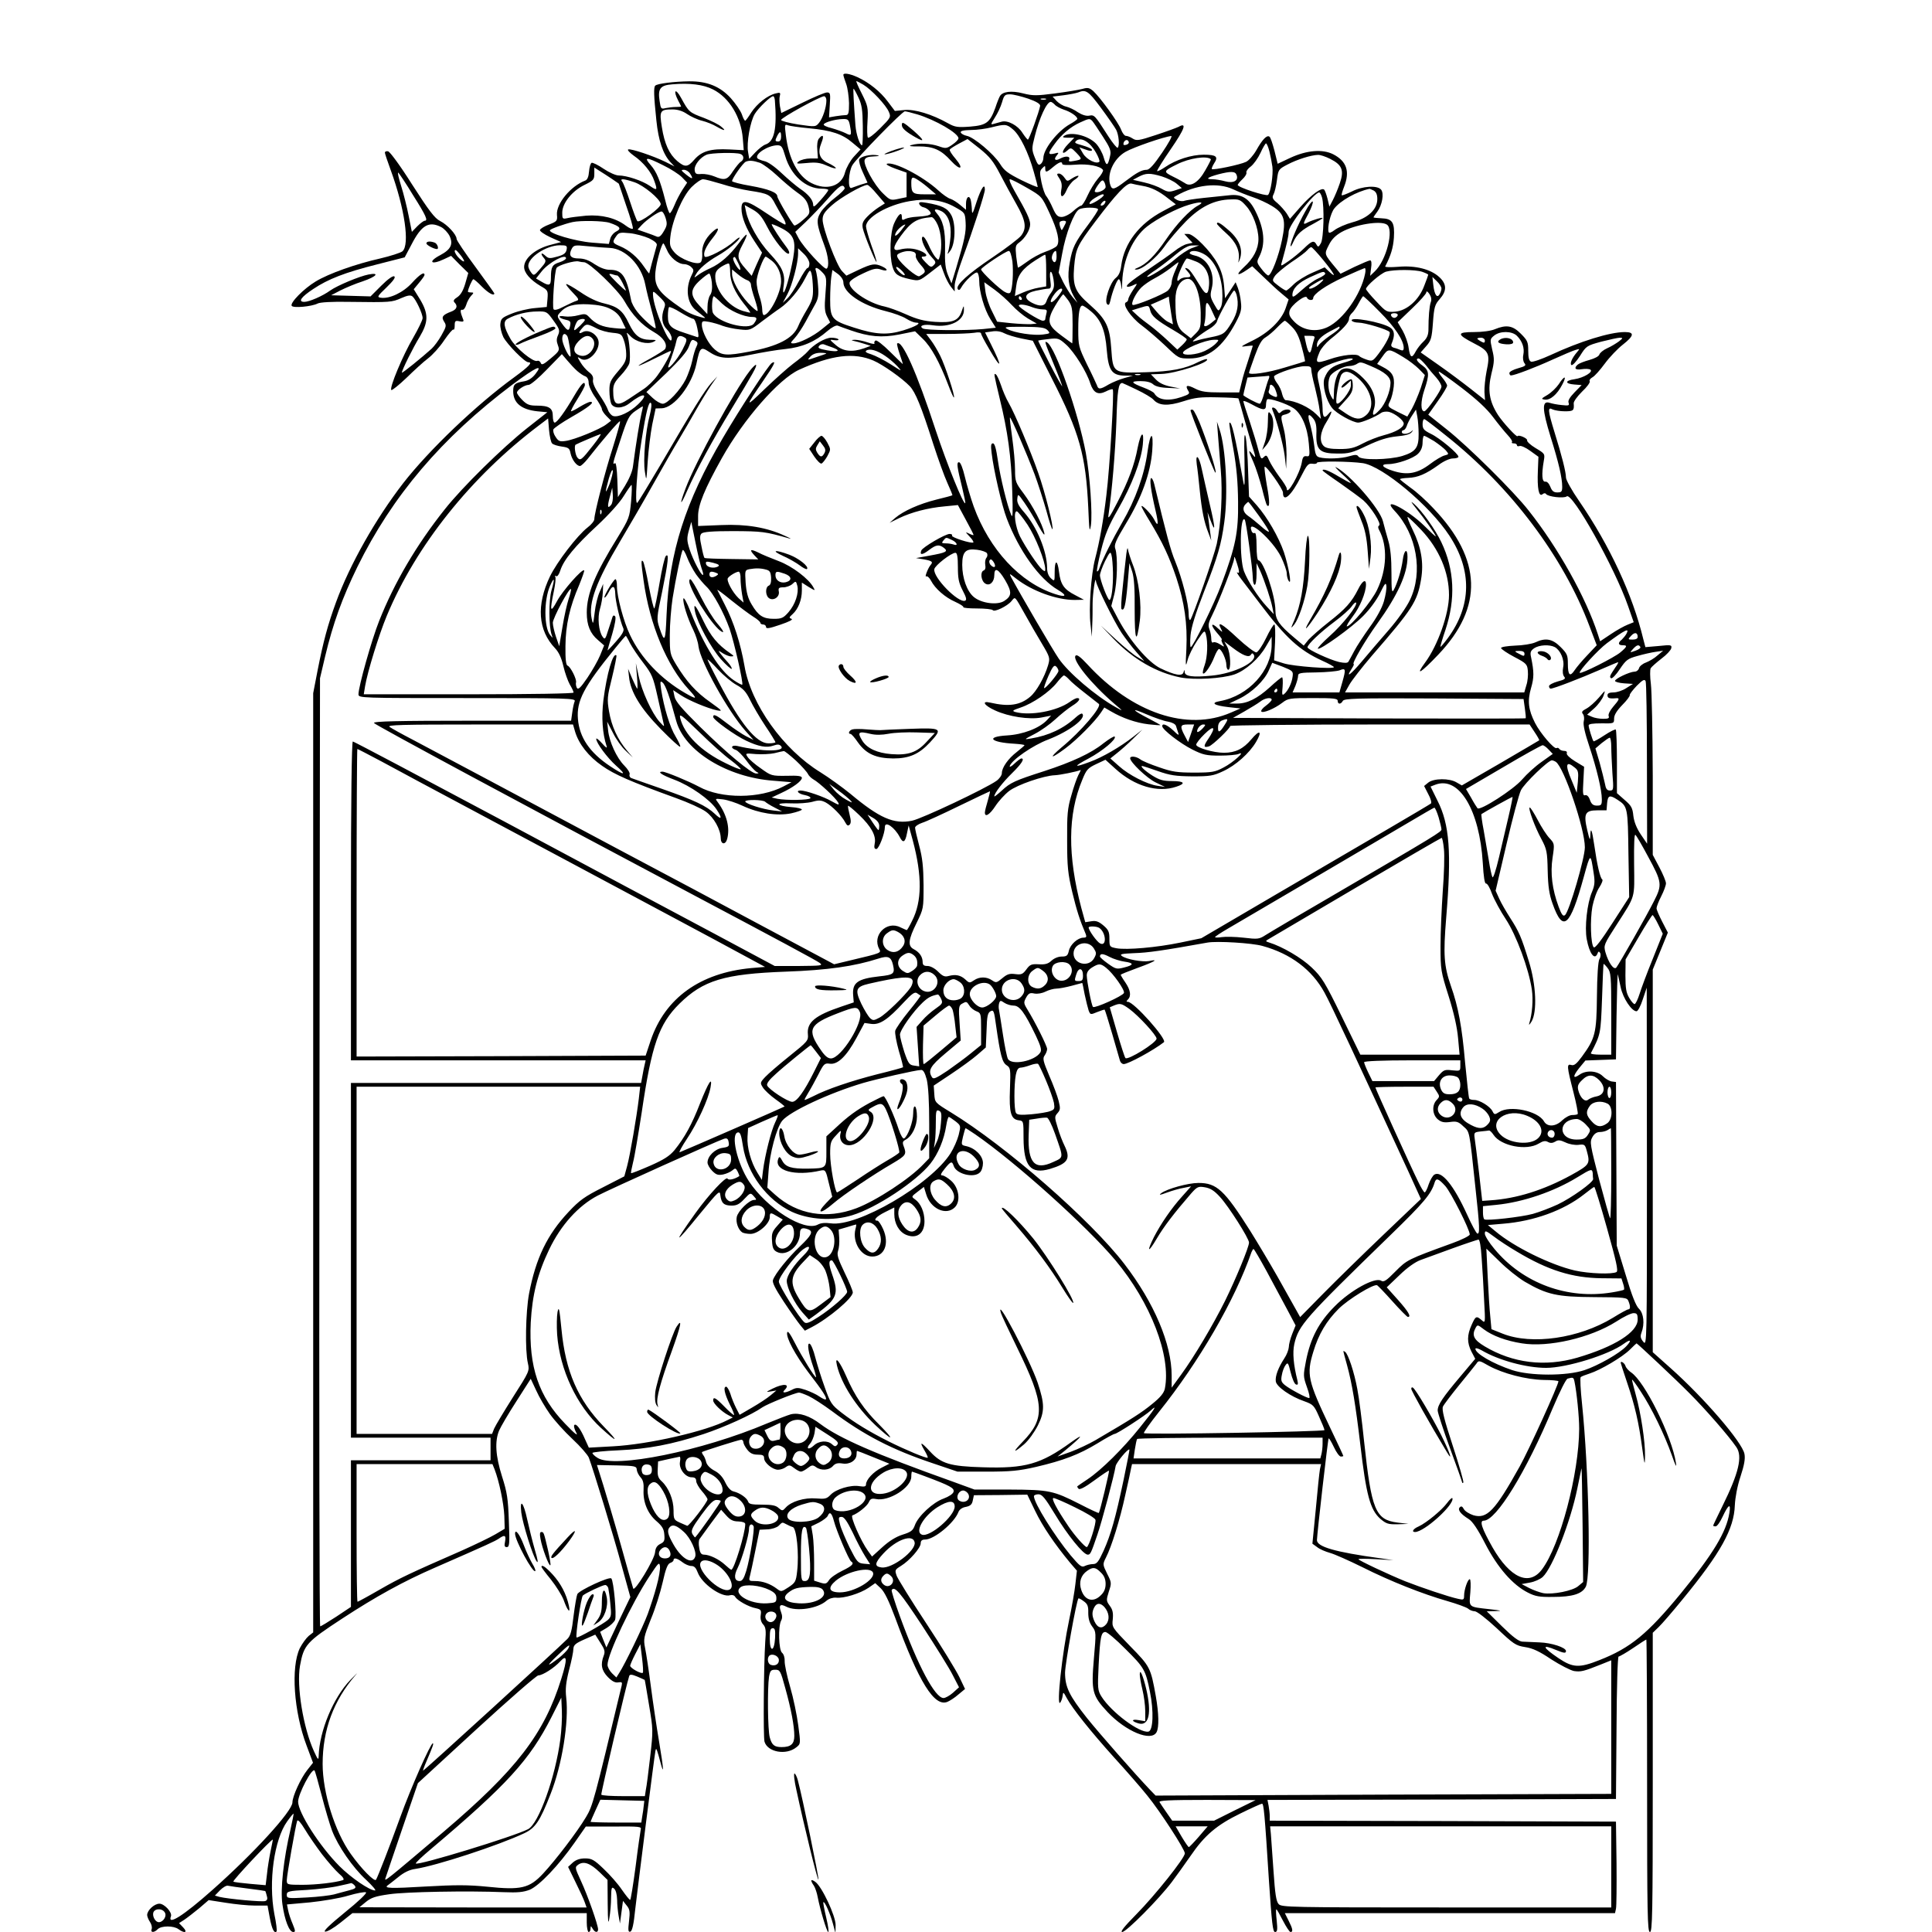 <?xml version="1.0" standalone="no"?>
<!DOCTYPE svg PUBLIC "-//W3C//DTD SVG 20010904//EN"
 "http://www.w3.org/TR/2001/REC-SVG-20010904/DTD/svg10.dtd">
<svg version="1.0" xmlns="http://www.w3.org/2000/svg"
 width="1024pt" height="1024pt" viewBox="0 0 1024 1024"
 preserveAspectRatio="xMidYMid meet">
<g transform="translate(0,1024) scale(0.1,-0.1)"
fill="#000000" stroke="none">
<path d="M4470 9843 c0 -5 7 -26 15 -48 8 -22 14 -68 15 -102 0 -53 -3 -63
-17 -63 -10 0 -34 -3 -54 -6 l-35 -6 4 66 c4 60 3 66 -15 66 -11 0 -70 -25
-131 -55 l-111 -54 -7 35 c-3 19 -4 44 -1 55 5 18 2 20 -21 14 -44 -10 -100
-55 -130 -101 -15 -24 -29 -43 -32 -44 -4 0 -12 15 -18 34 -7 19 -33 57 -58
85 -57 63 -126 91 -222 90 -78 -1 -169 -12 -179 -23 -9 -9 -8 -52 6 -185 11
-107 35 -177 74 -220 l22 -23 -50 25 c-64 31 -180 70 -195 65 -7 -2 7 -17 29
-33 50 -34 94 -88 109 -134 18 -50 15 -53 -24 -26 -41 28 -123 55 -165 55 -15
0 -51 16 -79 35 -29 20 -58 34 -64 32 -6 -2 -12 -23 -14 -46 -2 -28 -9 -44
-20 -48 -77 -29 -155 -123 -150 -182 3 -31 0 -35 -42 -51 -24 -9 -46 -22 -48
-29 -2 -6 22 -23 54 -38 l58 -26 -53 -14 c-82 -20 -143 -72 -143 -118 0 -31
32 -68 87 -101 39 -22 40 -25 37 -67 l-4 -44 -64 -6 c-35 -3 -89 -16 -121 -29
-52 -21 -58 -26 -61 -55 -2 -17 6 -49 16 -70 21 -39 113 -133 132 -133 25 0 4
-22 -75 -80 -199 -144 -451 -385 -588 -561 -146 -189 -283 -431 -356 -631 -44
-120 -68 -211 -97 -358 l-24 -124 0 -2489 0 -2489 -24 -19 c-13 -11 -34 -40
-47 -65 -48 -101 -32 -336 36 -516 l34 -91 -30 -38 c-35 -44 -79 -140 -79
-172 0 -46 -206 -271 -424 -464 -154 -137 -240 -191 -220 -140 8 21 -35 67
-61 67 -27 0 -65 -35 -65 -60 0 -8 7 -25 15 -37 8 -12 12 -28 9 -37 -8 -20 13
-21 32 -1 20 19 84 19 110 0 32 -24 51 -18 25 9 l-22 23 28 18 c15 10 51 38
79 61 l50 43 90 -14 c49 -8 119 -15 155 -15 l67 0 12 -65 c11 -60 24 -85 36
-72 3 3 -2 45 -12 93 -32 171 -1 394 68 490 17 24 33 43 34 41 1 -1 -6 -38
-16 -82 -37 -157 -55 -320 -43 -399 12 -84 36 -146 57 -146 13 0 12 6 -3 43
-10 23 -21 56 -24 73 l-6 30 122 11 c67 7 159 22 204 36 45 13 87 21 93 17 6
-4 -41 -49 -112 -106 -82 -67 -116 -100 -105 -102 10 -2 46 19 81 47 l64 51
621 0 621 0 0 -50 c0 -27 5 -50 10 -50 6 0 10 8 10 18 1 16 1 16 11 0 12 -22
29 -23 29 -4 0 23 -55 180 -91 257 -32 70 -33 72 -14 86 29 20 63 8 113 -40
l42 -41 1 -126 c1 -99 3 -115 9 -75 5 28 9 76 9 109 1 51 3 57 16 46 9 -8 15
-30 16 -59 0 -25 4 -64 8 -86 l7 -40 8 60 8 60 19 -24 c17 -20 19 -33 13 -84
-6 -49 -4 -59 7 -55 10 3 18 39 26 119 13 113 101 810 107 839 3 13 4 13 9 0
3 -8 11 -35 17 -59 20 -77 18 -39 -6 104 -13 77 -33 210 -44 295 -11 85 -25
178 -31 206 -9 47 -7 57 30 150 23 54 51 143 63 196 16 73 27 99 40 104 10 3
18 10 18 15 0 15 20 10 47 -11 14 -11 35 -20 47 -20 16 0 25 -10 34 -34 22
-61 128 -135 172 -121 11 3 22 0 27 -9 11 -19 71 -53 109 -60 27 -6 30 -10 26
-37 -3 -19 2 -37 13 -49 14 -15 16 -32 11 -92 -8 -122 -11 -501 -4 -529 16
-56 115 -74 169 -30 23 18 23 19 10 116 -7 54 -26 146 -43 204 -17 58 -30 120
-29 137 1 17 -5 37 -14 44 -18 15 -21 139 -5 170 7 12 7 27 0 45 -14 37 -5 46
28 29 53 -27 166 -10 213 32 13 11 32 17 50 16 40 -5 128 22 172 52 l36 25 29
-27 c20 -19 43 -66 77 -157 126 -343 208 -474 277 -445 12 5 39 22 58 39 l35
29 -30 63 c-17 35 -95 163 -175 284 -80 121 -150 235 -157 252 -11 31 -10 33
22 53 46 28 105 96 105 120 0 14 7 20 23 20 48 0 155 88 177 146 5 13 20 24
39 27 24 5 33 13 37 34 l6 28 141 1 142 2 42 -87 c39 -81 103 -175 184 -273
l37 -43 -8 -70 c-4 -38 -19 -124 -33 -190 -38 -180 -68 -461 -48 -440 5 6 11
21 13 35 3 24 4 24 22 -10 31 -57 126 -176 251 -315 65 -71 144 -162 176 -202
67 -82 199 -285 199 -306 0 -25 -159 -224 -257 -323 -64 -65 -87 -94 -75 -94
22 0 195 175 263 265 25 33 69 95 99 138 75 110 139 164 264 225 59 29 110 52
115 52 9 0 14 -47 37 -412 15 -220 20 -268 32 -268 12 0 14 11 9 60 -4 33 -5
60 -2 60 3 0 18 -27 35 -60 17 -33 35 -60 40 -60 15 0 12 17 -10 60 l-20 40
875 0 875 0 5 23 c3 12 4 121 3 242 l-3 220 -917 3 -918 2 0 24 c0 13 -3 38
-6 55 l-6 31 923 2 924 3 3 377 c1 219 6 378 11 378 5 0 40 20 77 45 36 25 68
45 70 45 2 0 4 -349 4 -775 0 -682 2 -775 15 -775 13 0 15 95 15 793 l0 793
31 30 c17 16 74 82 127 147 202 246 273 374 277 499 2 41 13 101 30 152 20 61
26 94 21 120 -12 62 -213 296 -393 456 l-93 83 0 1014 0 1014 40 98 40 98 -30
58 c-16 31 -30 63 -30 71 0 8 11 37 25 64 14 27 25 58 25 68 0 11 -16 49 -35
85 l-35 66 0 418 c-1 230 -5 449 -10 488 -5 38 -5 75 -1 83 4 7 30 30 57 51
27 20 50 45 52 55 4 18 -1 19 -67 12 l-70 -6 -11 42 c-57 236 -178 496 -340
732 -39 56 -70 112 -70 125 0 29 -22 116 -61 241 -35 114 -37 135 -10 120 11
-5 40 -10 65 -10 46 0 50 4 47 42 -1 10 19 37 44 62 26 24 44 49 41 55 -4 5 3
15 14 21 12 6 41 39 66 73 25 34 68 79 95 100 60 47 64 67 11 67 -79 0 -237
-49 -394 -122 -48 -22 -94 -38 -103 -35 -11 5 -15 21 -15 58 0 46 -4 55 -39
90 -43 44 -77 49 -138 24 -21 -9 -66 -15 -110 -15 -93 0 -93 -12 0 -60 80 -41
86 -55 66 -149 -7 -36 -12 -85 -11 -109 l3 -43 -76 60 c-42 33 -118 90 -171
127 l-94 66 29 33 c26 29 30 43 36 125 6 82 10 96 36 125 38 43 38 79 -2 116
-45 42 -126 63 -217 55 -40 -3 -72 -3 -70 2 30 58 42 98 46 152 5 82 -8 101
-66 103 -23 1 -42 3 -42 5 0 2 9 15 20 30 26 35 37 97 20 117 -20 24 -99 19
-155 -10 -27 -13 -51 -22 -53 -20 -3 2 3 22 12 45 32 81 14 135 -57 172 -57
29 -141 22 -229 -19 l-66 -31 -17 69 c-10 38 -21 72 -27 75 -14 9 -37 -15 -69
-72 -16 -28 -41 -56 -55 -62 -31 -15 -174 -45 -181 -38 -2 2 3 16 12 30 24 36
12 46 -55 46 -65 0 -147 -26 -205 -66 -21 -14 -39 -23 -42 -21 -2 3 30 55 72
116 75 109 87 144 42 119 -12 -6 -67 -26 -122 -44 -90 -30 -102 -31 -122 -18
-12 8 -28 14 -36 14 -7 0 -18 15 -25 33 -13 36 -110 170 -147 204 -21 18 -30
20 -57 12 -18 -5 -83 -16 -145 -24 -99 -13 -119 -13 -170 0 -62 16 -111 10
-124 -16 -4 -7 -15 -34 -23 -59 -29 -80 -48 -94 -133 -101 -67 -5 -81 -3 -117
17 -87 49 -178 76 -232 71 l-51 -5 -37 49 c-40 54 -99 101 -161 130 -42 19
-75 24 -75 12z m106 -52 c43 -26 121 -109 135 -144 12 -27 10 -31 -47 -88 -32
-32 -61 -54 -64 -48 -4 5 -5 44 -2 87 4 72 2 81 -30 145 -19 37 -32 67 -29 67
3 0 20 -9 37 -19z m-797 -25 c87 -44 149 -147 158 -260 l5 -62 -77 4 c-97 5
-145 -9 -184 -53 -36 -42 -50 -43 -91 -9 -43 37 -68 91 -82 180 -14 87 -10 94
57 94 26 0 53 -8 76 -24 19 -13 55 -30 80 -36 24 -6 59 -20 77 -31 42 -24 54
-24 24 0 -12 11 -53 31 -91 46 -78 29 -80 31 -121 106 -30 55 -44 41 -15 -15
8 -15 15 -29 15 -30 0 -2 -12 -3 -28 -3 -15 0 -39 -3 -54 -6 -24 -6 -26 -4
-32 38 -10 65 3 83 67 88 93 8 165 -1 216 -27z m771 -43 c18 -38 22 -67 23
-150 1 -57 -1 -103 -4 -103 -12 0 -31 57 -35 105 -9 121 -13 195 -10 195 2 0
14 -21 26 -47z m1284 -53 c37 -50 74 -103 82 -118 14 -28 19 -84 8 -95 -4 -3
-26 24 -50 61 -72 113 -74 114 -101 109 -16 -3 -38 4 -60 18 -18 13 -46 26
-62 30 -16 3 -38 17 -50 29 l-22 24 57 7 c31 4 67 11 78 15 41 17 54 9 120
-80z m-384 47 c43 -15 64 -28 63 -38 -5 -30 -58 -178 -65 -179 -3 0 -16 16
-29 36 -24 39 -78 68 -110 59 -10 -3 -28 -8 -40 -11 -20 -6 -19 -4 4 33 14 21
31 57 38 81 11 38 15 42 43 42 17 0 60 -11 96 -23z m-1343 -9 c12 -150 -3
-219 -50 -234 -12 -4 -36 -23 -54 -42 l-32 -34 -6 36 c-9 47 11 163 36 203 20
32 83 93 97 93 4 0 8 -10 9 -22z m273 0 c0 -37 -19 -95 -39 -119 -18 -22 -19
-22 -109 -9 -51 8 -92 19 -92 24 0 12 206 125 228 126 6 0 12 -10 12 -22z
m1163 5 c-7 -2 -19 -2 -25 0 -7 3 -2 5 12 5 14 0 19 -2 13 -5z m47 -27 c6 -8
28 -20 48 -27 36 -11 72 -36 72 -49 0 -3 -17 -16 -39 -28 -66 -37 -141 -133
-141 -180 0 -11 -6 -25 -14 -31 -11 -10 -17 -3 -31 33 -17 43 -17 50 -1 112
25 100 64 184 85 184 5 0 14 -7 21 -14z m-729 -52 c96 -29 219 -100 219 -127
0 -7 -15 -22 -33 -34 -30 -21 -35 -21 -72 -8 -43 15 -105 18 -145 6 -17 -5 -3
-8 40 -7 77 0 118 -18 171 -77 49 -53 70 -44 24 11 -20 23 -34 45 -31 49 2 5
25 19 49 32 l45 24 65 -51 c53 -43 72 -67 107 -134 24 -46 63 -118 87 -160 49
-86 56 -126 26 -166 -11 -15 -78 -66 -149 -114 -133 -89 -200 -150 -188 -170
5 -8 11 -6 18 7 19 35 75 87 86 80 5 -3 10 -23 10 -43 0 -58 27 -152 59 -203
l29 -46 -67 -7 c-96 -9 -304 -7 -320 3 -23 15 6 24 53 17 91 -14 167 24 165
83 0 24 -1 23 -12 -9 -17 -50 -47 -62 -140 -56 -60 4 -97 14 -155 40 -42 19
-93 37 -112 41 -90 18 -200 95 -186 130 3 9 35 30 71 46 55 26 70 29 95 20 36
-12 40 1 5 17 -38 17 -53 15 -124 -18 l-65 -31 -23 24 c-28 28 -103 227 -103
273 0 26 10 41 49 76 44 40 163 108 188 108 6 0 29 -22 51 -49 l42 -49 -33
-21 c-17 -11 -45 -33 -61 -50 -23 -24 -28 -36 -23 -61 7 -34 68 -183 73 -178
1 2 -10 41 -27 86 -16 46 -29 92 -29 102 0 48 115 114 232 134 95 16 174 6
240 -32 52 -29 53 -30 56 -81 3 -51 -5 -90 -51 -245 l-24 -78 -18 43 c-14 34
-18 66 -16 141 2 100 -11 151 -46 190 -18 20 -4 24 28 8 35 -19 52 -68 47
-134 -3 -34 -9 -70 -13 -81 -5 -15 -3 -14 11 5 28 37 31 144 6 190 -20 37 -50
51 -131 65 -34 6 -42 4 -39 -6 3 -8 13 -16 24 -18 10 -2 24 -11 31 -20 10 -13
8 -17 -10 -23 -12 -3 -39 -6 -60 -7 -21 -1 -47 -6 -58 -11 -16 -9 -19 -7 -19
10 0 30 -19 15 -41 -34 -21 -47 -26 -167 -9 -228 12 -42 27 -53 94 -68 47 -10
48 -10 105 34 l57 44 17 -46 c9 -26 26 -58 37 -72 l20 -25 0 32 c0 18 20 85
44 150 53 144 116 337 116 358 0 37 -19 9 -43 -62 -22 -69 -25 -74 -26 -41 -1
20 -4 43 -7 52 -9 24 -24 9 -24 -25 l0 -31 -30 25 c-16 14 -40 29 -52 33 -13
3 -42 24 -65 45 -82 75 -235 154 -272 141 -8 -3 12 -14 45 -26 l59 -21 0 -65
0 -65 -43 -9 c-41 -9 -44 -8 -82 29 -48 46 -106 154 -97 178 4 12 19 17 49 18
26 1 33 4 19 6 -35 7 -91 -6 -97 -22 -3 -8 5 -39 19 -68 l25 -55 -37 -11 c-20
-7 -42 -15 -48 -17 -21 -9 -16 86 5 121 24 39 264 285 278 285 6 0 35 -7 65
-16z m-357 -55 c11 -58 9 -61 -22 -45 -16 8 -50 20 -75 27 -26 6 -44 15 -41
20 7 12 62 27 100 28 28 1 32 -3 38 -30z m1286 19 c6 -7 31 -44 56 -83 37 -57
44 -74 38 -100 -12 -56 -20 -59 -34 -10 -7 25 -26 59 -42 75 -42 42 -132 64
-168 40 -11 -7 -6 -10 19 -10 l35 0 -34 -35 c-34 -35 -36 -62 -2 -32 17 16 20
15 47 -13 32 -34 32 -35 -12 -43 -26 -5 -31 -3 -26 8 6 18 -19 20 -49 4 -25
-14 -35 -4 -17 17 13 16 11 17 -13 10 -35 -8 -35 1 1 50 36 51 85 92 136 115
48 22 51 22 65 7z m-1501 -38 c119 -11 177 -31 230 -77 l42 -35 -36 -39 c-19
-21 -39 -58 -46 -82 -18 -74 -97 -99 -179 -57 -71 36 -120 128 -135 254 -7 55
-6 59 11 52 10 -4 61 -11 113 -16z m1080 -6 c37 -31 82 -123 110 -224 12 -41
21 -77 21 -81 0 -3 -39 13 -86 36 -72 36 -92 51 -114 87 -33 52 -138 141 -176
148 -15 3 -29 11 -32 18 -2 8 13 12 55 13 32 0 81 7 108 14 72 18 80 18 114
-11z m-1229 -39 c0 -16 -6 -25 -15 -25 -18 0 -18 5 -5 31 14 26 20 24 20 -6z
m2019 -85 c-42 -62 -67 -90 -81 -90 -26 0 -52 -14 -114 -61 -56 -43 -69 -47
-78 -23 -22 58 15 142 79 179 41 24 206 81 243 84 7 1 -15 -39 -49 -89z m-350
1 c13 -23 21 -45 18 -48 -15 -15 -67 11 -86 42 l-20 34 25 -9 c31 -12 47 -13
40 -1 -3 4 -26 14 -51 21 -40 11 -43 14 -28 26 26 18 72 -11 102 -65z m174 54
c0 -6 -7 -11 -16 -13 -12 -3 -15 1 -11 13 7 17 25 17 27 0z m745 -47 c6 -24
13 -60 16 -82 5 -41 -9 -135 -23 -149 -9 -9 -161 40 -161 53 0 3 11 17 25 30
14 13 24 29 21 36 -2 6 8 21 24 32 15 12 38 44 51 72 12 27 26 50 29 50 4 0
12 -19 18 -42z m-2566 -26 c30 -101 109 -172 193 -172 19 0 35 -3 35 -7 0 -5
-18 -28 -40 -53 -32 -36 -40 -41 -40 -25 -1 25 -25 55 -70 85 -19 13 -63 50
-97 82 -37 35 -74 61 -92 64 -17 4 -34 11 -37 16 -14 22 56 67 106 68 22 0 27
-7 42 -58z m-238 12 c20 -7 21 -30 3 -41 -8 -4 -26 -27 -42 -50 -30 -47 -44
-51 -99 -28 -19 8 -50 14 -68 13 -28 -3 -34 1 -36 20 -4 26 29 68 63 82 23 10
156 13 179 4z m3126 -26 c64 -32 75 -61 51 -130 -10 -30 -27 -70 -37 -89 l-18
-34 -10 42 c-6 23 -14 45 -18 48 -13 13 -68 -27 -124 -90 l-57 -65 -17 28
c-10 15 -32 40 -49 55 -27 22 -30 30 -21 47 6 11 14 45 18 76 7 55 8 57 56 82
51 27 125 50 161 51 12 1 41 -9 65 -21z m-632 -2 c1 -2 -12 -28 -30 -59 -35
-63 -78 -90 -107 -68 -9 6 -37 22 -64 35 -52 26 -52 29 21 65 65 33 159 47
180 27z m-2903 -32 c40 -19 84 -48 99 -63 l28 -29 -25 -38 c-14 -22 -33 -58
-42 -81 -10 -24 -21 -43 -25 -43 -4 0 -15 30 -24 68 -27 106 -46 152 -78 188
-38 43 -22 43 67 -2z m513 13 c17 -7 58 -37 90 -67 32 -30 80 -71 107 -90 39
-27 52 -44 60 -74 9 -37 8 -40 -29 -72 -21 -19 -42 -31 -46 -29 -11 7 -90 142
-90 154 0 21 -47 39 -142 56 -54 9 -98 21 -98 25 0 14 59 98 73 103 19 8 39 6
75 -6z m1602 -6 c0 -6 28 -7 68 -4 67 6 135 -7 148 -28 3 -5 -9 -26 -27 -46
-17 -20 -42 -61 -55 -90 -13 -29 -28 -53 -34 -53 -5 0 -25 -13 -43 -30 -19
-17 -46 -30 -60 -30 -21 0 -30 9 -47 47 -11 26 -27 54 -34 63 -8 8 -19 41 -26
74 -10 51 -10 60 4 74 15 15 16 15 16 -1 0 -23 7 -22 42 8 31 26 48 32 48 16z
m-2387 -79 c20 -14 37 -25 37 -26 0 -1 18 -53 39 -116 22 -62 38 -117 35 -122
-3 -4 -20 3 -37 16 -54 41 -128 59 -210 53 -40 -4 -84 -9 -99 -13 -27 -6 -28
-4 -28 29 0 50 52 115 118 147 47 23 52 28 52 59 l0 33 28 -18 c15 -9 44 -28
65 -42z m415 27 c19 -30 12 -31 -23 -3 -26 21 -27 24 -10 24 11 0 26 -9 33
-21z m2896 -6 c12 -30 -16 -46 -60 -34 -22 6 -52 11 -68 11 -39 0 -27 10 31
26 66 17 90 17 97 -3z m-396 -8 c28 -9 64 -26 79 -39 l27 -23 -36 -12 c-31
-10 -40 -9 -70 8 -18 11 -61 27 -93 34 l-60 14 30 16 c38 20 59 21 123 2z
m-1288 -22 c14 -9 40 -29 58 -45 l33 -28 -60 0 c-64 0 -71 6 -71 61 0 33 6 35
40 12z m-1507 -9 c49 -17 134 -87 139 -115 3 -19 -112 -103 -124 -91 -4 4 -21
49 -38 101 -17 52 -36 101 -42 108 -15 18 6 17 65 -3z m461 -9 c43 -14 110
-30 150 -36 99 -15 110 -21 135 -71 13 -23 32 -58 43 -75 11 -18 15 -33 9 -33
-5 0 -50 27 -99 60 -105 71 -132 76 -132 25 0 -46 25 -108 71 -177 l38 -57
-28 -61 -27 -62 -31 36 c-47 52 -49 71 -18 128 15 27 25 52 22 54 -2 3 -21
-17 -41 -45 -46 -62 -97 -108 -150 -132 -23 -10 -52 -26 -65 -36 -23 -17 -24
-17 -13 2 15 29 61 68 115 99 52 29 117 83 117 96 0 4 -13 -4 -29 -19 -41 -38
-148 -94 -156 -81 -10 17 5 52 42 98 39 48 37 69 -3 31 -37 -34 -56 -76 -52
-115 1 -18 -2 -38 -8 -44 -18 -18 -110 17 -140 53 -23 27 -26 38 -21 82 9 85
64 214 112 263 23 23 51 42 61 42 11 0 54 -12 98 -25z m1620 -21 c78 -45 78
-46 118 -132 45 -96 57 -154 39 -176 -7 -8 -35 -22 -62 -31 -28 -10 -70 -33
-95 -52 -26 -19 -47 -33 -49 -31 -1 2 -5 29 -9 60 -5 51 -4 58 15 72 31 22 59
67 59 97 0 26 -19 66 -83 177 -20 35 -31 62 -24 62 7 0 48 -21 91 -46z m416 5
c0 -16 -46 -36 -57 -25 -3 3 5 19 17 36 17 24 25 29 31 18 5 -7 9 -20 9 -29z
m195 6 c47 -8 87 -27 138 -68 l39 -30 -68 -36 c-125 -66 -205 -169 -221 -287
-4 -34 -13 -54 -29 -67 -30 -23 -63 -122 -46 -139 8 -8 12 -3 17 18 11 50 36
114 45 114 5 0 11 -17 13 -37 2 -27 4 -20 5 23 4 117 55 233 131 293 55 43
159 97 224 116 61 18 84 15 46 -5 -44 -24 -112 -96 -170 -181 -58 -85 -104
-130 -151 -149 -14 -5 -17 -9 -7 -9 31 -2 107 60 150 121 24 35 76 95 114 134
78 79 151 115 238 117 44 2 52 -1 82 -35 35 -38 65 -118 65 -175 0 -52 -26
-103 -78 -150 -45 -42 -35 -49 19 -12 l26 18 60 -57 c32 -31 75 -71 96 -88
l37 -31 -16 -47 c-22 -64 -90 -130 -177 -172 -61 -30 -66 -34 -34 -29 20 3 37
4 37 2 0 -2 -11 -35 -23 -73 -13 -38 -30 -93 -36 -121 l-13 -53 -97 0 c-77 0
-105 4 -136 20 -43 22 -55 19 -38 -10 11 -16 7 -20 -34 -34 -70 -24 -124 -17
-145 19 -4 7 -29 20 -55 30 -69 26 -74 35 -18 35 31 0 55 -6 67 -17 12 -11 40
-18 81 -19 l62 -3 -51 10 c-34 7 -60 19 -78 38 l-26 27 56 2 c74 2 258 62 241
78 -3 3 -23 -4 -44 -14 -71 -37 -145 -51 -281 -55 -173 -5 -173 -5 -182 124
-8 118 -27 157 -114 234 -78 68 -91 99 -83 200 9 98 15 111 111 239 113 150
169 209 193 203 10 -3 36 -8 58 -12z m-1578 -12 c2 -5 -21 -28 -51 -51 -29
-22 -64 -57 -76 -77 -25 -41 -23 -61 19 -175 22 -58 27 -115 12 -124 -11 -7
-123 114 -148 161 l-18 34 55 52 c30 29 84 85 119 125 59 68 80 81 88 55z
m2058 -6 c28 -13 75 -32 105 -42 30 -10 76 -31 102 -47 65 -40 75 -73 53 -179
-17 -85 -57 -189 -73 -189 -5 0 -22 16 -36 35 -25 32 -26 37 -13 62 36 69 29
149 -20 246 -33 66 -73 90 -138 82 -27 -3 -88 -9 -135 -14 -47 -5 -93 -12
-102 -15 -9 -4 -27 -2 -39 4 -21 12 -22 13 -3 23 101 58 219 71 299 34z m746
-7 c13 -8 19 -21 19 -45 0 -55 -49 -101 -131 -123 -37 -10 -79 -29 -95 -41
-18 -14 -30 -18 -32 -11 -8 24 10 100 30 125 33 42 119 90 186 104 2 1 12 -4
23 -9z m-274 -37 c13 -47 9 -215 -6 -242 -12 -21 -15 -22 -23 -8 -13 25 -25
21 -66 -19 -20 -20 -57 -50 -81 -67 -44 -30 -44 -30 -37 -6 26 94 36 137 36
160 0 35 135 209 162 209 4 0 11 -12 15 -27z m-1157 13 c0 -11 -70 -55 -75
-46 -3 5 9 19 27 30 31 19 48 25 48 16z m5 -45 c-3 -6 -11 -11 -17 -11 -6 0
-6 6 2 15 14 17 26 13 15 -4z m-1790 -121 c37 -73 102 -153 116 -144 5 3 0 18
-11 32 -31 40 -80 115 -80 123 0 3 21 -5 47 -18 71 -35 83 -66 67 -161 -16
-87 -42 -182 -51 -182 -3 0 -3 17 1 38 9 59 -8 98 -73 167 -60 64 -115 162
-127 224 l-7 34 43 -24 c33 -19 49 -38 75 -89z m1755 90 c0 -6 -24 -43 -54
-83 -69 -92 -82 -119 -96 -197 -14 -75 -7 -132 21 -180 l20 -35 -26 30 c-14
17 -36 53 -50 80 l-24 50 19 102 c19 106 62 217 89 233 22 13 101 12 101 0z
m-2292 -46 c9 -30 8 -40 -10 -70 -15 -26 -25 -33 -37 -28 -9 4 -35 14 -59 22
l-43 15 23 25 c26 28 88 71 104 71 6 1 16 -15 22 -35z m1442 -36 c19 -43 25
-119 11 -166 -6 -23 -7 -23 -23 -5 -9 10 -26 40 -37 66 -12 27 -25 46 -31 42
-14 -9 15 -73 48 -108 23 -24 24 -29 11 -42 -13 -14 -18 -12 -44 15 -22 23
-25 30 -12 30 27 0 20 16 -14 30 -36 15 -73 17 -111 7 -39 -10 -37 13 6 72 56
76 83 93 164 100 7 0 22 -18 32 -41z m-1739 11 c56 -19 65 -31 35 -46 -14 -7
-29 -25 -32 -40 l-7 -26 -89 7 c-89 7 -233 50 -223 66 5 8 76 33 120 43 41 9
163 7 196 -4z m2419 5 c0 -3 -5 -15 -12 -27 -11 -21 -11 -21 -18 -2 -4 11 -6
23 -3 28 5 8 33 10 33 1z m1700 -14 c40 -25 -2 -191 -64 -249 l-24 -23 5 41
c4 25 2 41 -5 41 -6 0 -43 -16 -84 -35 l-73 -36 -23 28 c-65 78 -64 75 -39
124 15 31 36 51 67 69 72 40 206 62 240 40z m-2572 -29 c-26 -34 -44 -41 -28
-11 9 16 36 39 48 40 2 0 -7 -13 -20 -29z m-1338 -44 c30 -15 44 -27 41 -37
-17 -60 -40 -146 -40 -149 -1 -2 -13 14 -28 36 -34 50 -79 88 -127 108 -41 17
-42 22 -20 53 14 20 21 21 72 16 31 -3 77 -16 102 -27z m94 -60 c16 -41 60
-77 92 -77 12 0 30 -7 38 -16 14 -13 14 -19 2 -42 -35 -70 -25 -149 23 -187
14 -11 32 -25 40 -32 13 -10 10 -11 -14 -4 -57 16 -80 29 -143 75 -86 63 -105
96 -98 166 5 51 33 150 42 150 2 0 10 -15 18 -33z m-531 -1 c-4 -18 -15 -27
-49 -36 -39 -11 -47 -11 -64 5 -23 21 -27 10 -6 -14 12 -14 10 -21 -20 -55
-33 -38 -35 -39 -49 -20 -8 10 -15 26 -15 34 -1 46 95 109 166 110 38 0 41 -2
37 -24z m229 10 c83 -4 168 -91 188 -194 6 -31 22 -95 35 -142 13 -47 22 -87
20 -89 -6 -6 -66 47 -97 86 -16 20 -31 48 -33 62 -25 128 -48 161 -113 161
-24 0 -52 11 -81 30 -30 21 -56 30 -83 30 -44 0 -56 16 -38 51 11 20 16 21 84
14 39 -4 92 -8 118 -9z m3782 -65 c58 -71 74 -101 31 -61 l-24 23 -66 -29
c-37 -16 -81 -44 -98 -61 -18 -18 -36 -33 -40 -33 -5 0 -24 12 -42 26 -33 25
-34 26 -18 51 9 13 48 46 87 73 40 26 78 55 85 64 7 9 17 16 21 16 4 0 33 -31
64 -69z m-2724 -18 c0 -13 -4 -23 -9 -23 -6 0 -26 -31 -46 -69 -20 -38 -47
-79 -61 -92 l-25 -24 24 45 c25 46 57 166 57 216 l0 28 30 -29 c17 -16 30 -39
30 -52z m554 61 c8 -3 12 -12 10 -19 -3 -7 8 -29 25 -48 31 -35 31 -40 -6 -61
-13 -7 -96 63 -114 96 -8 15 -5 20 13 28 28 11 51 12 72 4z m522 -50 c6 -55 1
-145 -11 -164 -4 -6 -14 -6 -28 2 -28 14 -127 108 -127 120 0 10 130 97 147
98 7 0 14 -23 19 -56z m234 26 c0 -32 -14 -40 -24 -14 -5 14 8 44 20 44 2 0 4
-13 4 -30z m-55 -74 l0 -84 -40 -7 c-21 -3 -59 -15 -82 -25 l-44 -19 7 52 c7
59 33 93 103 138 25 16 47 29 50 29 4 0 6 -38 6 -84z m-2545 65 c0 -5 -15 -15
-34 -21 -39 -12 -46 -25 -46 -81 0 -43 -8 -47 -50 -22 l-29 17 31 39 c37 46
128 95 128 68z m914 -28 c9 -18 13 -33 8 -33 -11 0 -43 56 -35 64 8 7 7 9 27
-31z m178 14 c30 -25 48 -65 48 -108 0 -59 -61 -179 -92 -179 -4 0 -8 13 -8
29 0 16 -7 48 -15 71 -8 23 -15 58 -15 77 0 34 37 133 49 133 3 -1 18 -11 33
-23z m-996 -7 c27 0 181 -148 213 -205 43 -76 93 -128 155 -164 52 -29 76 -66
61 -91 -4 -6 -39 -28 -78 -50 -93 -51 -79 -51 23 0 44 22 82 40 85 40 9 0 -35
-82 -71 -131 -18 -25 -52 -58 -74 -72 -22 -15 -57 -38 -78 -52 -63 -42 -82
-32 -82 45 0 31 8 46 40 80 22 23 43 53 46 66 7 29 0 120 -11 149 -7 16 -3 14
17 -7 30 -31 89 -45 121 -30 19 9 17 11 -18 11 -54 1 -81 22 -112 87 -32 68
-59 89 -131 106 -36 8 -81 29 -126 60 -39 26 -72 45 -75 42 -3 -2 13 -22 34
-44 34 -35 36 -40 19 -45 -10 -3 -40 -17 -66 -30 -30 -16 -49 -21 -54 -14 -8
13 5 202 16 219 9 15 99 41 118 34 8 -2 20 -4 28 -4z m774 -53 c0 -51 25 -106
73 -167 20 -24 35 -45 33 -47 -1 -1 -18 3 -39 9 -77 24 -147 110 -146 183 0
23 8 35 32 51 18 11 35 19 40 17 4 -2 7 -23 7 -46z m925 -15 c-7 -7 -45 29
-45 41 0 6 11 0 25 -13 14 -13 23 -26 20 -28z m-436 14 c22 -23 23 -30 16
-114 -6 -72 -4 -95 9 -120 l16 -31 -43 -35 c-47 -39 -121 -75 -151 -76 -18 0
-18 2 6 28 14 15 40 54 58 87 18 33 41 76 52 95 15 28 18 48 14 95 -2 33 -8
68 -11 78 -10 25 8 21 34 -7z m2876 -8 c-22 -109 -116 -243 -199 -282 -60 -28
-128 -18 -173 26 -28 28 -33 40 -28 61 8 30 86 89 92 70 5 -15 33 -18 33 -4 0
22 66 68 162 112 57 26 107 47 111 48 5 1 6 -14 2 -31z m-3275 -33 c11 -3 20
-14 20 -23 0 -9 9 -44 20 -76 11 -33 18 -62 15 -64 -3 -3 -25 16 -50 42 -48
52 -85 119 -85 155 l0 23 30 -25 c16 -14 39 -28 50 -32z m349 -46 c1 -46 -5
-64 -32 -110 -18 -30 -39 -69 -46 -87 -27 -66 -107 -107 -261 -136 -116 -22
-143 -21 -181 11 -34 29 -68 94 -69 131 0 21 3 22 38 16 20 -4 53 -13 72 -21
19 -7 59 -16 90 -19 54 -6 57 -5 119 43 35 26 78 58 95 69 47 32 102 97 132
156 26 50 28 52 35 28 4 -14 7 -50 8 -81z m161 35 c0 -55 96 -121 224 -153 41
-10 91 -28 109 -40 19 -12 42 -21 51 -21 35 0 2 -20 -66 -41 -85 -26 -146 -23
-263 15 -116 37 -125 48 -125 149 0 45 3 99 6 119 l6 37 29 -21 c17 -13 29
-31 29 -44z m3069 55 c17 -6 31 -13 31 -15 0 -2 -9 -28 -21 -58 -28 -76 -92
-133 -155 -138 -44 -3 -47 -2 -100 55 -30 31 -54 61 -54 65 0 16 78 83 106 92
42 12 156 12 193 -1z m-1955 -41 c5 -33 3 -47 -12 -68 -11 -14 -22 -35 -26
-48 -9 -26 -35 -28 -76 -7 -48 25 -39 51 20 64 28 6 58 11 67 11 13 0 15 8 10
45 -8 57 8 60 17 3z m1440 33 c3 -4 -14 -17 -37 -27 -23 -10 -63 -39 -89 -63
-39 -35 -48 -40 -48 -25 0 34 31 66 94 95 68 31 73 33 80 20z m-3753 -11 c5 0
18 -18 29 -40 11 -22 19 -40 17 -40 -7 0 -87 79 -87 86 0 3 7 3 16 0 9 -3 20
-6 25 -6z m502 -37 c3 -32 0 -54 -9 -67 -8 -11 -14 -39 -14 -61 l-1 -40 -39
42 c-54 57 -54 88 0 137 22 20 44 36 49 36 4 0 11 -21 14 -47z m3867 -32 c0
-9 -5 -23 -10 -31 -13 -22 -27 -3 -33 48 l-5 44 24 -23 c13 -12 24 -30 24 -38z
m-648 24 c-17 -14 -38 -25 -48 -25 -13 1 -6 9 21 25 52 32 65 32 27 0z m-1629
-112 c22 -24 60 -56 85 -71 l47 -27 -30 -3 c-16 -1 -64 1 -105 5 l-75 8 -27
55 c-16 30 -31 77 -35 105 l-6 49 54 -39 c30 -22 71 -59 92 -82z m267 80 c-1
-5 -14 -24 -30 -43 -35 -40 -43 -19 -9 24 20 25 39 34 39 19z m-2110 -97 c-17
-46 -12 -85 15 -112 14 -14 25 -35 25 -47 -1 -65 -98 159 -99 231 -1 22 1 21
34 -11 32 -31 34 -37 25 -61z m4063 31 c-7 -21 -12 -75 -12 -148 -1 -25 -8
-42 -27 -60 -14 -13 -32 -36 -40 -51 -21 -40 -30 -35 -38 19 -3 25 -18 66 -32
91 l-26 44 76 73 c42 40 76 78 76 86 0 8 7 4 16 -9 10 -15 13 -30 7 -45z
m-1921 11 c20 -29 23 -45 23 -130 0 -54 -1 -98 -2 -98 -1 0 -27 19 -58 42 -61
45 -72 68 -55 113 10 28 59 105 66 105 1 0 13 -15 26 -32z m-1835 -17 c41 -38
114 -71 160 -71 26 0 29 -8 9 -35 -27 -38 -189 4 -217 56 -9 17 -5 89 5 89 1
0 21 -17 43 -39z m1588 29 c3 -5 1 -10 -4 -10 -6 0 -11 5 -11 10 0 6 2 10 4
10 3 0 8 -4 11 -10z m1898 -73 c79 -79 127 -151 127 -191 0 -13 -5 -16 -17
-11 -10 4 -26 10 -36 12 -12 4 -16 11 -11 22 18 43 16 69 -8 85 -45 29 -218
60 -203 36 3 -5 19 -10 35 -10 34 0 157 -37 165 -50 7 -12 -19 -63 -59 -116
-30 -39 -33 -40 -63 -30 -17 6 -35 14 -39 19 -14 14 -90 6 -156 -17 -75 -25
-79 -22 -54 38 7 18 33 48 56 67 66 52 100 89 100 109 0 10 7 23 16 31 8 7 24
30 35 51 11 21 22 38 24 38 3 0 43 -37 88 -83z m-4077 15 c28 -14 47 -33 59
-59 10 -21 19 -40 21 -43 1 -3 -26 -3 -61 1 -64 6 -98 21 -133 59 -16 17 -23
18 -57 9 -21 -6 -54 -9 -72 -6 -40 7 -35 -9 6 -18 23 -5 27 -10 23 -30 -6 -34
-14 -31 -45 12 -25 35 -26 38 -9 56 31 36 73 48 152 44 51 -3 88 -10 116 -25z
m2237 9 c16 -6 40 -11 54 -11 21 0 24 -3 19 -22 -3 -13 -6 -26 -6 -30 0 -5 -6
-8 -13 -8 -17 0 -127 69 -127 80 0 10 36 6 73 -9z m-1798 -61 c6 0 16 -23 21
-50 8 -37 8 -50 0 -47 -6 2 -36 12 -66 22 -75 24 -90 39 -90 90 0 23 3 44 6
47 3 3 31 -9 61 -28 31 -19 62 -34 68 -34z m2107 40 c53 -44 76 -100 84 -205
9 -109 27 -135 96 -136 l43 0 -46 -13 c-25 -7 -62 -22 -83 -34 -45 -27 -55
-27 -62 -4 -4 9 -27 60 -53 111 -44 92 -46 98 -46 185 0 89 7 126 22 126 5 0
25 -13 45 -30z m-2848 -50 c32 -44 34 -52 24 -76 -9 -19 -9 -33 -1 -54 10 -27
8 -31 -37 -69 -39 -33 -49 -38 -54 -25 -3 9 -12 14 -19 11 -21 -8 -114 69
-141 116 -37 65 -41 94 -14 108 42 23 103 38 155 38 50 1 52 0 87 -49z m4474
28 c-3 -7 -11 -13 -18 -13 -7 0 -15 6 -17 13 -3 7 4 12 17 12 13 0 20 -5 18
-12z m-4308 -24 c0 -7 -48 -54 -55 -54 -7 0 9 45 19 52 14 9 36 10 36 2z
m3749 -38 c24 -24 37 -53 51 -107 11 -40 18 -74 17 -74 -1 -1 -49 -16 -107
-33 -90 -28 -190 -42 -190 -28 0 3 14 43 30 88 23 63 37 88 58 100 15 9 43 33
61 52 19 20 38 36 41 36 3 0 21 -15 39 -34z m-3688 -6 c22 -12 61 -22 86 -24
43 -4 48 -7 59 -38 7 -18 13 -51 13 -74 1 -34 -6 -49 -44 -93 -40 -47 -45 -58
-45 -102 0 -28 5 -59 10 -70 15 -26 61 -25 97 4 73 58 107 54 45 -6 -42 -41
-105 -71 -132 -62 -10 3 -23 18 -28 33 -5 15 -26 52 -47 82 -23 34 -35 62 -32
76 3 16 -4 29 -22 42 -14 11 -34 34 -44 51 -19 32 -19 32 2 19 42 -26 112 56
90 105 -15 33 -54 51 -80 37 -23 -13 -25 -3 -2 22 20 23 25 23 74 -2z m1348
-11 c98 -34 164 -40 257 -22 l84 17 41 -40 c44 -42 89 -124 134 -242 15 -40
29 -71 31 -69 7 7 -46 168 -73 222 -14 28 -36 65 -50 83 l-24 32 108 0 c59 0
125 3 146 6 22 4 37 3 37 -4 0 -5 18 -40 40 -77 69 -120 76 -106 11 23 l-30
60 36 5 c23 4 46 1 65 -9 17 -9 58 -21 91 -28 l61 -12 101 -200 c147 -288 180
-407 193 -684 5 -122 7 -137 14 -95 9 60 -5 266 -27 385 -40 213 -160 557
-205 585 -16 10 -13 2 35 -115 25 -60 45 -113 45 -117 0 -4 -30 48 -65 116
-36 69 -64 125 -62 126 1 1 26 5 55 8 50 6 55 4 93 -30 43 -39 109 -144 128
-206 17 -50 41 -62 82 -42 17 9 33 14 37 11 8 -9 -16 -418 -34 -561 -16 -135
-36 -247 -60 -338 -21 -81 -34 -266 -24 -347 l7 -65 2 60 c2 33 2 85 2 115 0
51 15 155 18 119 2 -23 96 -214 136 -274 20 -29 54 -74 78 -101 l42 -48 -34
20 c-19 10 -70 52 -115 93 l-81 75 65 -68 c107 -111 229 -181 358 -207 76 -14
217 -6 284 16 60 21 131 84 168 149 l30 51 0 -42 c0 -137 -122 -271 -273 -299
-53 -9 -34 -23 44 -32 l64 -7 -51 -22 c-232 -101 -524 -2 -761 256 -36 39 -55
53 -62 46 -21 -21 84 -151 204 -254 50 -42 50 -43 10 -20 -108 60 -253 184
-304 259 -31 45 -202 338 -251 429 -12 24 -11 23 26 -6 84 -66 215 -113 310
-113 l49 1 -47 25 c-59 30 -77 57 -85 123 -8 66 -23 66 -23 -1 0 -50 0 -51
-20 -33 -13 12 -20 31 -20 54 -1 90 -54 218 -122 296 -29 33 -39 52 -36 72 3
27 4 27 38 -22 19 -27 52 -81 73 -120 25 -45 36 -59 32 -40 -10 47 -61 144
-110 210 -42 56 -45 63 -45 125 0 36 -7 112 -15 169 -8 57 -14 106 -12 108 5
4 88 -189 131 -302 18 -49 46 -136 62 -192 15 -57 30 -101 32 -98 8 8 -39 197
-75 298 -40 115 -124 315 -157 372 -13 22 -31 64 -40 92 -10 29 -22 55 -27 58
-13 9 -12 6 20 -129 42 -171 61 -307 66 -486 4 -118 3 -149 -5 -130 -21 47
-58 199 -71 289 -9 63 -17 91 -26 91 -11 0 -12 -12 -7 -52 10 -87 54 -279 80
-346 64 -169 172 -321 272 -379 50 -30 43 -41 -15 -22 -186 60 -349 236 -432
464 -16 45 -37 116 -47 158 -11 46 -23 77 -31 77 -14 0 -11 -22 18 -140 10
-41 17 -76 15 -77 -9 -10 -97 207 -156 385 -101 309 -180 485 -205 461 -2 -2
4 -28 14 -57 10 -28 17 -52 16 -52 -1 0 -31 30 -68 66 -36 36 -71 63 -76 59
-6 -3 -9 -10 -6 -15 3 -5 -13 -3 -36 5 -23 8 -53 14 -68 14 -20 -1 -21 -2 -6
-6 11 -2 36 -9 55 -15 l35 -11 -35 -13 c-63 -22 -111 -17 -150 17 -35 30 -35
30 -8 26 15 -2 25 0 22 4 -3 5 -20 9 -38 9 -33 0 -95 -37 -126 -74 -8 -10 -41
-38 -75 -63 -33 -25 -102 -87 -154 -137 -103 -100 -103 -96 -7 44 60 87 72
111 47 96 -18 -11 -167 -239 -260 -398 -199 -338 -284 -606 -298 -936 -6 -146
-10 -152 -38 -69 -15 46 -15 52 15 193 32 157 37 205 19 187 -6 -6 -21 -70
-33 -142 -12 -72 -25 -133 -28 -136 -3 -3 -16 49 -29 117 -12 68 -26 127 -31
133 -11 12 -10 -8 3 -101 32 -234 123 -452 240 -579 48 -52 44 -55 -20 -18
-128 74 -235 186 -292 308 -34 71 -69 203 -69 257 0 21 -3 38 -8 38 -9 0 -64
-91 -58 -97 2 -3 12 9 21 26 21 42 35 39 36 -6 0 -35 26 -147 43 -184 5 -12
-6 -32 -38 -68 -25 -29 -46 -50 -46 -48 0 2 11 41 25 87 15 52 21 88 15 94 -6
6 -11 4 -14 -5 -2 -8 -12 -38 -22 -68 -15 -49 -18 -53 -30 -36 -21 29 -28 102
-14 148 7 23 14 62 15 87 l2 45 -18 -41 c-11 -23 -23 -73 -27 -110 -8 -65 -9
-67 -16 -33 -18 83 24 196 151 410 44 74 122 208 173 299 51 91 113 199 138
240 25 41 65 111 90 155 25 44 61 103 79 130 l35 50 -32 -35 c-34 -38 -95
-135 -267 -430 -63 -107 -119 -199 -125 -205 -15 -14 -2 182 23 335 24 151 38
205 49 194 5 -5 2 -33 -6 -64 -23 -86 -36 -238 -26 -300 8 -54 8 -52 15 55 4
61 15 148 24 195 l18 85 33 1 c66 3 159 123 183 235 19 90 23 93 69 63 54 -36
99 -39 220 -14 58 12 140 26 183 30 88 9 158 39 222 95 23 20 46 32 55 29 8
-3 39 -15 69 -25z m1043 1 c16 -17 14 -18 -24 -23 -49 -7 -151 9 -187 28 -23
12 -15 13 84 13 90 -1 113 -4 127 -18z m1548 13 c0 -5 -23 -24 -51 -42 -27
-19 -54 -42 -59 -50 -9 -14 -9 -14 -10 0 0 24 21 47 70 73 25 13 46 24 48 25
1 0 2 -2 2 -6z m940 -43 c29 -29 41 -65 34 -100 -4 -18 -1 -36 6 -45 10 -12 5
-16 -34 -27 -25 -7 -46 -18 -46 -25 0 -7 4 -13 8 -13 19 0 129 42 221 84 53
24 107 47 121 51 24 7 24 7 9 -11 -27 -31 -40 -62 -30 -69 6 -3 26 19 45 48
33 53 36 55 113 76 44 11 88 21 99 21 17 0 16 -3 -6 -20 -14 -10 -41 -27 -62
-36 -20 -9 -38 -24 -41 -33 -2 -9 -24 -21 -53 -29 -26 -7 -54 -18 -61 -24 -23
-19 -14 -31 20 -25 19 3 39 2 46 -2 18 -12 -36 -44 -84 -51 -51 -7 -52 -24 -1
-28 l39 -3 -38 -39 c-25 -26 -36 -44 -31 -55 5 -15 0 -16 -36 -12 -24 2 -53 8
-65 12 -41 13 -40 -33 5 -179 44 -140 62 -219 62 -266 0 -26 -4 -30 -26 -30
-19 0 -28 7 -37 30 -7 18 -18 29 -27 27 -17 -2 -20 37 -8 108 7 40 7 40 -43
70 -27 16 -47 35 -45 41 4 10 -45 32 -51 22 -4 -7 -76 71 -103 112 -47 73 -56
133 -35 220 16 63 16 79 4 127 -12 54 -12 56 10 74 32 26 95 25 121 -1z
m-5033 -2 c7 -13 22 -108 16 -108 -11 0 -43 69 -43 93 0 28 13 36 27 15z m131
-10 c34 -34 -13 -105 -61 -93 -40 10 -44 41 -11 76 30 31 53 36 72 17z m492 2
c13 -8 11 -17 -13 -64 -29 -56 -88 -122 -73 -81 18 47 36 102 41 128 6 28 19
33 45 17z m3335 -7 c-3 -10 -9 -30 -12 -45 -8 -40 -18 -34 -30 17 l-10 45 29
0 c25 0 29 -3 23 -17z m905 -8 c0 -13 -4 -14 -20 -5 -11 6 -20 13 -20 15 0 3
9 5 20 5 11 0 20 -7 20 -15z m-4181 -4 c10 -6 10 -13 2 -29 -6 -11 -16 -44
-22 -74 -6 -29 -22 -73 -34 -98 -30 -59 -97 -130 -122 -130 -12 0 -36 14 -54
31 l-33 31 106 101 c71 69 110 114 119 140 14 39 16 41 38 28z m724 -33 c46
-17 30 -25 -28 -15 -45 8 -53 13 -43 24 6 8 18 11 27 7 9 -3 28 -11 44 -16z
m278 -44 c20 -13 49 -38 65 -55 27 -30 26 -29 -35 10 -36 23 -82 46 -103 53
-27 8 -35 14 -26 20 18 12 57 1 99 -28z m2747 -7 c29 -17 66 -46 83 -63 l31
-32 -22 -69 c-13 -37 -34 -87 -47 -110 l-24 -41 -53 26 c-53 27 -53 27 -39 55
8 15 17 50 20 78 6 55 -7 78 -60 105 l-28 15 28 39 c31 44 33 44 111 -3z
m-3059 19 c-2 -2 -26 -10 -53 -19 -49 -17 -49 -17 -31 3 12 13 31 20 53 20 20
0 33 -2 31 -4z m-1319 -93 c14 -12 33 -25 43 -28 10 -4 17 -17 17 -34 0 -15
15 -49 35 -77 19 -27 35 -55 35 -62 0 -7 11 -24 24 -37 l25 -25 -25 -19 c-33
-26 -170 -82 -215 -88 -32 -5 -39 -2 -54 21 -10 14 -15 32 -12 40 3 7 46 37
95 65 91 52 128 81 101 81 -8 0 -32 -12 -54 -25 -22 -14 -43 -25 -48 -25 -4 0
11 29 33 64 22 35 40 68 40 75 0 26 -19 7 -56 -56 -50 -86 -92 -143 -104 -143
-6 0 -10 16 -10 35 0 42 -20 55 -85 55 -38 0 -52 5 -76 29 -16 16 -29 34 -29
40 0 14 41 41 62 41 10 0 54 37 97 82 l79 81 29 -34 c15 -18 39 -44 53 -56z
m1569 56 c51 -22 154 -95 193 -136 30 -32 60 -104 125 -308 25 -77 58 -169 74
-204 16 -35 28 -65 27 -66 -2 -2 -40 -12 -85 -23 -92 -23 -174 -60 -218 -97
l-30 -26 51 25 c65 31 151 54 240 62 l71 7 41 -76 c23 -42 42 -79 42 -82 0 -3
-10 0 -22 6 -23 11 -23 11 1 -15 14 -14 22 -28 20 -31 -9 -8 -119 27 -113 36
3 5 -3 9 -13 9 -23 0 -144 -71 -150 -88 -10 -25 6 -24 40 2 38 29 54 32 80 12
24 -19 12 -25 -76 -41 l-72 -13 43 -7 c42 -8 49 -13 34 -30 -14 -17 -33 -67
-23 -60 6 3 17 -7 25 -22 22 -43 76 -90 129 -113 26 -12 45 -24 43 -28 -2 -4
30 -7 72 -7 42 0 80 -4 84 -9 8 -12 77 21 99 48 21 25 15 30 71 -69 24 -44 65
-114 90 -156 43 -72 44 -77 33 -115 -19 -64 -62 -140 -95 -167 -53 -45 -113
-54 -212 -31 -48 11 -32 -15 25 -41 73 -34 183 -50 247 -38 l51 10 -22 -24
c-41 -43 -127 -76 -212 -81 -115 -7 -88 -37 40 -44 29 -2 53 -5 53 -8 -1 -3
-19 -18 -40 -35 -46 -35 -80 -83 -80 -113 0 -11 -13 -30 -29 -41 -58 -41 -394
-200 -447 -211 -96 -20 -173 14 -326 142 -43 35 -115 87 -160 115 -197 121
-368 360 -402 563 -21 120 -57 233 -104 324 -20 39 -38 75 -40 79 -2 5 31 -20
74 -55 44 -35 96 -74 117 -87 20 -12 37 -27 37 -32 0 -5 7 -9 15 -9 8 0 15 -6
15 -13 0 -11 18 -8 76 12 47 16 69 27 59 31 -14 5 -13 8 6 25 30 27 49 76 49
125 l0 42 36 -23 c35 -21 36 -21 25 -2 -24 45 -112 112 -184 139 -39 15 -89
35 -109 46 -42 20 -48 15 -19 -16 l20 -21 -141 2 c-77 1 -142 3 -144 6 -3 2
-10 29 -16 61 -10 44 -9 59 0 68 9 9 57 13 170 13 152 -1 166 -2 299 -40 10
-3 -2 4 -27 15 -94 44 -204 63 -337 57 l-123 -5 0 53 c0 59 35 144 126 307
116 207 302 419 409 468 173 79 291 93 394 49z m2541 7 c0 -3 -24 -12 -53 -20
-58 -17 -79 -35 -97 -80 -13 -35 8 -118 40 -158 22 -29 110 -78 139 -78 19 0
93 31 122 52 9 6 27 8 41 5 33 -9 78 -45 78 -62 0 -21 -41 -45 -106 -62 -31
-8 -82 -28 -112 -44 -45 -24 -67 -29 -123 -29 -48 0 -72 5 -83 16 -25 24 -19
75 15 128 29 47 35 72 9 41 -21 -26 -30 -17 -30 31 0 25 -7 77 -16 115 -15 66
-15 72 1 89 23 26 175 74 175 56z m387 -31 c15 -20 40 -50 56 -67 15 -17 27
-38 27 -47 0 -19 -78 -131 -91 -131 -20 0 -20 52 0 112 28 83 27 103 -9 130
-30 21 -39 38 -21 38 5 0 22 -16 38 -35z m-292 -5 c76 -32 105 -58 105 -89 0
-43 -28 -113 -57 -143 -35 -37 -43 -35 -30 7 15 51 -5 108 -58 161 -48 48 -82
61 -114 45 -23 -13 -41 -67 -41 -126 -1 -40 -1 -40 -15 -15 -18 31 -19 89 -2
111 17 22 71 49 99 49 13 0 30 5 38 10 20 13 22 13 75 -10z m-315 -18 c0 -11
8 -52 19 -93 10 -41 22 -95 25 -122 l7 -47 -24 24 c-38 38 -111 72 -163 75 -6
1 -14 15 -18 31 -3 17 -15 44 -28 60 -12 16 -18 33 -14 37 16 16 123 52 159
52 30 1 37 -3 37 -17z m-4112 -24 c-17 -22 -37 -35 -60 -39 -49 -8 -58 -16
-58 -52 0 -63 43 -98 128 -107 l53 -5 -108 -85 c-129 -102 -343 -312 -436
-430 -149 -187 -267 -388 -347 -590 -40 -100 -110 -349 -110 -390 0 -20 11
-20 576 -20 539 0 576 -1 570 -17 -4 -9 -10 -36 -13 -60 l-6 -43 -524 0 c-394
0 -524 -3 -521 -12 3 -9 812 -444 1713 -922 415 -220 633 -337 650 -350 18
-14 8 -15 -109 -16 l-130 0 -325 174 c-179 95 -681 363 -1114 595 -433 231
-792 421 -797 421 -6 0 -10 -314 -10 -845 l0 -845 781 0 781 0 -5 -22 c-3 -13
-9 -40 -12 -60 l-7 -38 -769 0 -769 0 0 -940 0 -940 370 0 370 0 0 -60 0 -60
-370 0 -370 0 0 -389 0 -388 -78 -52 c-43 -28 -81 -51 -85 -51 -4 0 -6 1131
-4 2513 l3 2512 27 115 c42 176 91 311 171 475 185 376 446 684 824 968 124
92 163 110 120 55z m4361 -23 c73 -66 91 -156 40 -197 -30 -25 -57 -22 -105
10 l-41 28 38 42 c30 32 39 49 39 77 0 19 -3 35 -8 35 -14 0 -52 -31 -52 -42
0 -6 11 -1 25 12 l25 23 0 -26 c0 -29 -63 -108 -75 -95 -10 9 12 137 26 154
19 23 46 16 88 -21z m551 -53 c78 -60 130 -108 163 -152 27 -36 62 -79 78 -96
16 -17 26 -33 23 -37 -4 -4 0 -7 9 -7 10 0 17 -4 17 -10 0 -5 6 -7 14 -4 8 3
34 -9 57 -26 l43 -31 -3 -74 c-4 -93 5 -140 24 -125 8 7 16 7 19 2 9 -15 95
-25 110 -13 29 24 255 -379 325 -581 l30 -86 -32 -13 c-18 -7 -58 -29 -89 -50
l-57 -38 -12 37 c-63 194 -210 458 -367 656 -78 100 -319 339 -434 430 l-98
78 50 71 c28 39 50 76 50 83 0 7 -12 26 -26 43 -14 17 -22 31 -17 31 4 0 60
-40 123 -88z m-1707 71 c-7 -2 -19 -2 -25 0 -7 3 -2 5 12 5 14 0 19 -2 13 -5z
m682 -20 c-5 -10 -15 -44 -24 -75 -8 -32 -19 -58 -24 -58 -12 0 -87 40 -87 46
0 3 5 25 11 49 l11 44 52 4 c28 2 55 4 60 5 4 1 5 -6 1 -15z m-701 -58 c40
-19 81 -43 90 -54 29 -32 77 -34 158 -8 62 20 90 23 181 21 60 -1 110 -4 111
-6 1 -1 12 -39 24 -83 12 -44 33 -116 46 -160 23 -72 24 -78 6 -55 -26 33 -25
24 4 -41 13 -30 33 -92 45 -138 11 -46 23 -86 26 -89 15 -16 16 18 0 103 -9
53 -15 98 -12 101 8 8 97 -118 97 -137 0 -56 45 -16 96 86 31 61 38 70 60 67
13 -2 24 0 24 5 0 10 176 8 244 -2 106 -17 353 -224 458 -384 121 -184 118
-371 -8 -543 -20 -27 -38 -48 -39 -46 -2 2 10 42 26 89 55 165 48 320 -22 466
-32 67 -101 164 -145 203 -20 17 -16 10 12 -25 43 -53 104 -140 104 -148 0 -3
-28 23 -62 57 -89 87 -232 159 -156 78 117 -124 152 -324 81 -472 -18 -38 -65
-105 -113 -160 -45 -52 -110 -127 -143 -167 -59 -70 -87 -90 -53 -38 9 14 14
25 11 25 -13 0 59 123 125 215 108 150 160 264 160 353 0 49 -18 38 -25 -15
-7 -53 -29 -126 -48 -160 -10 -18 -12 -3 -12 90 0 77 -5 131 -17 172 -10 33
-22 79 -28 102 -16 66 -176 250 -250 287 -8 4 8 -13 35 -38 28 -25 47 -45 44
-46 -4 0 -33 16 -65 35 -51 31 -84 43 -84 31 0 -2 41 -32 91 -66 50 -35 106
-76 125 -92 41 -36 97 -125 84 -133 -7 -4 -7 -13 0 -25 45 -84 41 -208 -11
-316 -28 -60 -139 -194 -160 -194 -5 0 9 24 31 53 38 49 70 127 70 169 0 31
-19 20 -41 -24 -35 -70 -68 -106 -155 -174 -46 -36 -94 -79 -109 -95 l-25 -31
-50 42 c-80 67 -100 96 -100 143 0 79 -64 267 -90 267 -6 0 -10 33 -10 76 0
48 -4 73 -10 69 -6 -3 -13 1 -16 9 -30 78 110 -44 156 -136 16 -34 30 -73 30
-87 0 -14 5 -33 11 -41 17 -25 -1 77 -26 153 -28 81 -88 185 -144 249 l-41 46
-5 139 c-2 76 -8 156 -13 178 -7 28 -9 -9 -6 -125 2 -131 1 -154 -7 -110 -42
237 -62 321 -73 309 -2 -2 7 -65 21 -139 17 -96 24 -176 25 -280 2 -161 -13
-236 -88 -437 -38 -103 -151 -333 -163 -333 -3 0 -4 28 -1 63 4 43 26 114 72
232 73 186 91 250 107 368 21 150 8 392 -25 490 l-14 42 5 -65 c3 -36 10 -120
15 -187 11 -125 2 -287 -21 -396 -13 -60 -127 -387 -140 -402 -5 -5 -9 8 -9
31 0 53 -35 190 -71 278 -25 60 -47 143 -111 409 -5 21 -13 35 -17 33 -9 -6
-1 -67 23 -170 18 -76 15 -93 -7 -49 -15 29 -67 82 -67 69 0 -4 20 -40 44 -79
68 -112 104 -190 141 -300 43 -131 59 -243 53 -376 -5 -92 -4 -100 6 -61 6 25
29 71 51 104 37 55 40 57 46 35 12 -41 9 -122 -6 -164 -8 -21 -12 -42 -9 -44
8 -9 42 40 60 87 9 23 20 42 25 42 13 0 39 -56 39 -85 0 -14 5 -25 10 -25 16
0 12 88 -5 121 l-16 29 45 -34 c54 -41 86 -53 96 -36 6 9 9 9 15 0 23 -37
-103 -100 -223 -111 -101 -10 -142 -4 -143 19 -1 14 -2 14 -6 -1 -6 -23 -46
-16 -123 21 -64 32 -161 144 -223 260 l-37 70 15 58 c17 64 20 209 6 246 -7
20 2 42 58 135 81 133 129 266 138 383 8 108 -10 104 -25 -4 -16 -121 -64
-255 -134 -375 -53 -92 -101 -188 -122 -245 -3 -10 -9 -17 -12 -14 -2 3 7 53
22 112 21 84 40 130 90 217 73 128 122 256 131 342 8 79 -10 69 -27 -15 -17
-92 -50 -180 -109 -293 -39 -76 -50 -91 -46 -65 19 130 36 333 42 495 5 170
11 204 31 205 2 0 36 -16 76 -35z m736 -1 c15 -39 12 -45 -15 -32 -16 7 -24
17 -20 26 3 7 5 18 5 23 0 19 21 8 30 -17z m95 -97 c43 -28 75 -101 82 -188 6
-65 5 -70 -13 -67 -14 2 -20 -5 -24 -32 -10 -60 -80 -182 -80 -140 0 7 -18 36
-40 64 -21 29 -45 67 -53 85 -12 29 -16 31 -29 18 -13 -13 -16 -9 -28 36 -7
29 -28 97 -46 152 -19 55 -34 104 -34 108 0 5 21 -3 46 -17 58 -32 74 -33 74
-3 0 13 3 26 6 30 9 9 103 -22 139 -46z m-3455 -28 c-8 -31 -30 -164 -45 -280
-3 -28 -21 -69 -43 -105 l-37 -59 -3 93 c-2 56 -7 90 -12 87 -15 -9 -14 -5 30
128 36 110 44 125 78 149 20 14 38 25 39 24 1 -1 -2 -18 -7 -37z m4119 -109
c1 -73 -16 -95 -87 -117 -71 -21 -219 -23 -232 -3 -7 11 -16 11 -48 2 -42 -13
-122 -16 -159 -6 -18 5 -22 16 -28 67 -4 34 -14 82 -21 107 -16 52 -10 64 16
32 14 -17 19 -38 17 -83 -2 -84 18 -103 111 -103 60 -1 79 4 158 42 66 31 108
44 157 49 44 4 71 11 79 22 10 13 10 14 -2 4 -17 -15 -50 -17 -50 -3 0 6 4 10
9 10 5 0 13 10 17 22 4 13 16 37 28 55 l21 32 7 -37 c4 -20 7 -62 7 -92z
m-4593 -50 c6 -7 30 -14 52 -17 35 -5 41 -9 46 -36 7 -33 32 -67 50 -67 6 0
24 17 41 38 75 96 167 203 171 199 3 -2 -14 -62 -36 -133 -43 -133 -100 -355
-100 -386 0 -9 -16 -29 -36 -44 -54 -42 -161 -181 -199 -259 -73 -152 -64
-286 27 -381 20 -21 34 -52 44 -95 8 -35 24 -79 34 -97 11 -18 20 -37 20 -43
0 -5 -214 -9 -556 -9 l-556 0 7 43 c13 77 73 272 115 373 155 372 446 737 805
1008 l50 38 5 -61 c3 -33 10 -65 16 -71z m4737 42 c345 -273 624 -644 762
-1012 l38 -100 -50 -53 c-27 -28 -57 -64 -67 -79 -25 -38 -36 -27 -36 34 0 45
-4 54 -39 89 -43 43 -79 50 -134 24 -18 -8 -66 -16 -107 -17 -42 -2 -75 -7
-74 -13 0 -5 32 -27 70 -47 65 -34 69 -39 72 -75 2 -21 -1 -55 -8 -75 l-11
-38 -475 0 -475 0 23 41 c13 23 66 91 118 152 218 251 242 288 262 406 15 89
1 170 -45 264 -18 37 -30 67 -26 67 3 0 36 -31 72 -69 95 -101 147 -224 147
-345 0 -99 -59 -266 -126 -357 -56 -76 -25 -58 69 41 240 252 232 505 -25 775
-36 39 -91 89 -122 110 -30 22 -55 42 -56 45 0 3 20 6 43 7 52 2 94 20 161 68
28 21 60 35 77 35 16 0 29 4 29 9 0 16 -99 99 -145 121 -38 19 -45 26 -45 52
0 16 4 28 10 26 5 -1 56 -40 113 -86z m-4519 -52 c-62 -79 -68 -84 -84 -65
-11 14 -18 62 -9 68 9 6 125 55 132 56 5 1 -13 -26 -39 -59z m4457 22 c24 -16
52 -38 62 -49 17 -20 17 -21 -6 -27 -14 -3 -49 -24 -78 -46 -66 -50 -120 -60
-195 -36 -58 18 -71 36 -26 36 47 0 133 30 158 55 16 16 24 36 24 60 0 19 4
35 8 35 4 0 28 -13 53 -28z m-4370 -227 c-25 -62 -26 -50 -4 29 10 34 19 52
21 41 1 -11 -7 -42 -17 -70z m114 -92 c-8 -85 -10 -91 -71 -191 -121 -195
-164 -300 -164 -399 0 -67 18 -111 60 -146 l32 -28 -21 -52 c-12 -29 -43 -83
-68 -120 -37 -54 -49 -65 -56 -52 -4 9 -6 21 -4 28 5 15 -29 84 -45 89 -8 3
-12 34 -11 104 1 111 22 206 73 324 16 40 29 75 26 77 -10 10 -114 -108 -143
-162 -36 -67 -40 -56 -18 49 8 38 12 73 8 79 -3 6 -1 7 5 3 6 -3 15 9 22 31
18 56 78 129 195 237 61 57 120 122 141 157 20 32 39 59 41 59 3 0 2 -39 -2
-87z m-106 -19 c-19 -23 -21 -10 -7 42 l13 49 3 -38 c2 -21 -2 -45 -9 -53z
m3435 -60 c31 -43 54 -79 51 -82 -2 -3 -22 11 -44 31 -22 19 -51 43 -65 52
-28 19 -33 44 -14 63 7 7 13 12 14 12 2 0 28 -34 58 -76z m-3487 14 c-3 -8 -6
-5 -6 6 -1 11 2 17 5 13 3 -3 4 -12 1 -19z m2259 -59 c42 -63 94 -194 94 -236
0 -13 -2 -13 -16 -2 -22 19 -86 114 -118 176 -25 51 -36 133 -17 133 5 0 31
-32 57 -71z m1175 -112 c10 -72 19 -149 19 -169 0 -21 5 -38 10 -38 6 0 10 26
10 58 l0 57 19 -40 c24 -55 57 -153 65 -195 l7 -35 -37 40 c-48 52 -101 136
-121 188 -24 66 -21 298 4 273 4 -3 14 -66 24 -139z m-2902 -121 c6 -16 10
-31 7 -33 -7 -8 -53 79 -71 135 -15 47 -15 60 -4 100 l13 46 22 -109 c12 -61
27 -123 33 -139z m1326 152 c27 -12 36 -34 9 -24 -9 3 -27 6 -41 6 -21 0 -24
2 -13 15 15 18 13 18 45 3z m-1356 -182 c16 -22 41 -52 55 -65 36 -34 92 -137
123 -224 25 -73 74 -289 67 -296 -2 -2 -22 8 -44 23 -74 49 -156 178 -231 366
-18 47 -35 77 -37 67 -4 -21 22 -105 53 -167 12 -25 25 -63 27 -86 11 -82 154
-340 249 -448 l43 -48 -40 20 c-21 11 -66 41 -98 66 -60 47 -76 54 -76 36 0
-15 117 -99 175 -126 65 -31 108 -39 144 -26 23 8 32 7 41 -3 25 -30 -102 -30
-232 1 -32 7 -39 -11 -8 -21 10 -3 35 -28 55 -55 20 -28 44 -54 53 -60 16 -9
16 -9 0 -10 -26 0 -154 106 -297 247 -99 98 -131 136 -136 161 l-7 34 39 -26
c44 -29 142 -70 193 -81 32 -6 29 -3 -35 43 -76 53 -127 110 -181 199 -33 55
-34 61 -34 157 0 56 7 144 15 196 17 107 45 240 53 254 3 5 14 -12 24 -39 10
-26 31 -66 47 -89z m1542 112 c4 -7 3 -18 -3 -25 -6 -7 -8 -24 -6 -37 3 -16 0
-27 -9 -30 -19 -8 -13 -56 9 -69 23 -15 48 8 48 44 0 45 22 34 58 -27 36 -62
35 -83 -5 -109 -36 -24 -122 -13 -162 21 -36 30 -61 100 -61 170 0 70 18 88
79 80 25 -3 48 -12 52 -18z m668 -103 c1 -78 -8 -145 -19 -145 -9 0 -50 106
-50 131 0 10 12 44 27 75 25 49 29 53 34 32 4 -13 7 -54 8 -93z m-822 30 c0
-60 4 -83 25 -124 20 -38 23 -51 13 -55 -36 -13 -170 123 -163 167 3 20 90 87
112 87 9 0 13 -22 13 -75z m1487 -8 c5 -22 4 -27 -6 -21 -7 5 3 -12 22 -37 19
-25 64 -84 99 -130 137 -181 207 -245 329 -301 34 -15 62 -31 62 -34 0 -12
-216 4 -266 20 l-51 16 5 95 c2 52 1 95 -4 95 -5 0 -25 -33 -44 -73 -19 -39
-42 -73 -51 -75 -8 -1 -54 33 -101 77 -82 77 -110 92 -86 47 10 -19 8 -19 -16
3 -38 36 -42 19 -6 -23 18 -20 29 -36 26 -36 -4 0 -2 -9 4 -21 11 -20 11 -20
-14 -4 -14 9 -30 14 -36 10 -6 -4 -10 4 -10 19 0 13 -4 36 -10 51 -8 21 -5 36
16 77 33 66 114 274 115 296 0 14 2 13 8 -3 4 -11 11 -33 15 -48z m-1291 10
c-3 -5 -12 -2 -20 6 -9 8 -12 20 -8 27 5 8 11 6 20 -7 7 -10 11 -22 8 -26z
m-1468 0 c-23 -12 -59 -4 -63 14 -3 14 2 15 38 6 30 -8 36 -13 25 -20z m255
-16 c20 -5 25 -13 27 -43 1 -24 -3 -38 -12 -42 -19 -7 -19 -50 -1 -65 23 -19
59 4 54 33 -4 19 0 23 24 23 15 0 37 8 47 17 19 18 20 17 27 -9 9 -38 -11 -99
-47 -140 -27 -31 -37 -35 -78 -35 -57 0 -82 17 -117 76 -20 33 -28 64 -32 114
-4 66 -4 68 19 73 34 6 60 6 89 -2z m-265 -17 c13 -5 14 -8 3 -15 -20 -13 -38
-11 -38 6 0 16 9 19 35 9z m130 -31 c0 -21 4 -58 8 -83 l8 -44 -27 24 c-32 31
-65 93 -56 106 9 13 43 33 57 34 6 0 11 -17 10 -37z m234 26 c37 -13 41 -36 6
-45 -29 -7 -55 10 -55 37 0 22 6 23 49 8z m-1236 -88 c-15 -54 -15 -191 1
-236 7 -19 7 -19 -8 -1 -33 40 -34 184 -1 260 23 53 27 41 8 -23z m4412 -58
c-10 -35 -39 -88 -75 -137 -32 -45 -69 -101 -82 -126 -13 -25 -27 -50 -31 -57
-5 -8 -20 -8 -49 -2 -48 11 -168 66 -168 78 0 15 67 79 142 135 42 31 84 69
93 83 9 13 19 22 22 19 12 -12 -71 -117 -139 -177 -38 -34 -66 -64 -63 -67 10
-10 180 112 240 173 36 36 72 86 90 122 25 52 31 58 33 37 2 -13 -4 -50 -13
-81z m-4321 13 c-9 -27 -24 -94 -33 -150 l-17 -101 -17 49 c-9 27 -17 61 -17
75 0 25 87 187 96 179 2 -3 -3 -26 -12 -52z m5607 -184 c-5 -10 -17 -24 -25
-32 -22 -17 -20 -30 4 -30 27 0 25 -7 -12 -38 -32 -27 -208 -116 -215 -108 -8
7 98 123 144 157 96 71 121 83 104 51z m59 -18 c0 -9 -10 -14 -27 -14 -25 0
-26 1 -8 20 19 21 35 18 35 -6z m-5341 -33 c11 -21 43 -69 71 -105 46 -60 52
-75 75 -178 14 -62 28 -124 31 -138 6 -25 6 -24 -21 5 -40 45 -94 163 -110
241 l-15 69 6 -70 c3 -38 4 -68 1 -65 -3 3 -15 28 -27 55 l-21 50 5 -44 c8
-79 62 -167 168 -275 54 -55 100 -97 103 -94 3 3 -8 27 -24 54 -30 48 -62 153
-77 250 -6 43 -5 47 8 36 15 -12 38 -76 72 -203 44 -160 270 -299 515 -317
l96 -8 -42 -22 c-125 -66 -330 -67 -448 -2 -54 29 -177 80 -194 80 -30 0 -3
-18 64 -43 84 -32 187 -104 222 -156 33 -49 28 -60 -9 -24 -45 42 -106 71
-280 132 -81 28 -154 54 -162 57 -8 3 -12 12 -9 20 3 7 -10 28 -28 46 -41 41
-80 127 -86 187 l-5 46 31 -60 c16 -33 47 -76 68 -95 l37 -35 -32 38 c-48 57
-81 128 -94 206 -11 65 -10 77 16 181 15 62 25 114 23 116 -18 18 -51 -96 -69
-237 -11 -91 -5 -178 17 -244 4 -13 -4 -8 -24 15 -17 19 -31 30 -31 24 0 -22
59 -101 105 -142 60 -53 45 -54 -33 -2 -106 71 -161 151 -169 249 -8 96 30
170 198 376 29 36 54 65 56 65 1 0 12 -18 22 -39z m4902 -21 c30 -17 52 -68
44 -107 -4 -21 -2 -40 5 -49 10 -11 4 -16 -34 -26 -25 -7 -46 -18 -46 -25 0
-7 4 -13 9 -13 16 0 161 56 259 99 51 22 95 41 98 41 3 0 -3 -12 -14 -27 -30
-45 -33 -51 -23 -58 6 -3 27 19 46 48 33 49 42 56 93 70 31 9 75 19 97 22 l40
6 -30 -25 c-16 -15 -44 -31 -62 -38 -17 -6 -34 -20 -36 -30 -3 -10 -13 -18
-24 -18 -26 -1 -103 -37 -103 -49 0 -5 21 -11 48 -13 l47 -3 -35 -22 c-19 -13
-50 -23 -67 -23 -23 0 -33 -5 -33 -15 0 -15 10 -19 43 -16 24 3 21 -6 -13 -45
-17 -20 -27 -40 -24 -49 5 -12 -2 -15 -29 -15 -20 0 -47 5 -60 11 l-25 11 38
34 c21 19 43 49 49 67 11 32 11 31 -25 -11 -20 -23 -49 -49 -66 -58 -23 -12
-27 -18 -18 -29 6 -7 8 -25 4 -39 -4 -16 6 -62 30 -133 39 -118 66 -230 66
-280 0 -29 -3 -33 -26 -33 -19 0 -29 7 -37 30 -7 20 -17 28 -26 25 -11 -4 -13
9 -9 73 l4 78 -48 29 c-28 17 -46 35 -44 42 3 8 -2 13 -14 13 -10 0 -22 5 -25
10 -4 6 -10 8 -15 5 -12 -8 -86 78 -114 133 -36 71 -41 117 -21 186 16 55 16
84 0 162 -6 26 -3 34 16 48 27 18 81 21 110 6z m453 1 c3 -5 -8 -14 -26 -20
-31 -11 -31 -11 -13 9 20 22 31 25 39 11z m-614 -36 c0 -13 -4 -14 -22 -4 -34
17 -34 19 -5 19 18 0 27 -5 27 -15z m-4177 -165 c35 -19 51 -36 72 -79 15 -31
51 -93 81 -138 30 -44 54 -84 54 -87 0 -3 -17 -6 -37 -6 -64 0 -148 103 -263
323 -33 62 -60 117 -60 121 0 4 25 -19 55 -52 30 -32 74 -69 98 -82z m2948 44
c-4 -34 -24 -75 -44 -92 -12 -10 -13 -4 -9 38 2 27 1 50 -3 50 -4 0 -33 -23
-64 -52 -66 -60 -121 -88 -176 -87 l-40 0 54 26 c66 32 132 95 156 150 l18 40
56 -21 c52 -21 56 -24 52 -52z m-1241 30 c0 -14 -70 -97 -76 -91 -2 2 8 31 23
65 21 47 30 59 40 50 7 -6 13 -17 13 -24z m1505 -58 l-16 -56 -124 0 -124 0
15 35 c7 19 14 42 14 52 0 16 11 18 98 19 53 1 108 6 122 11 33 14 34 6 15
-61z m-1449 13 c10 -12 48 -44 84 -72 36 -28 69 -54 74 -58 17 -15 -95 -146
-197 -230 -72 -61 -59 -64 19 -6 62 46 158 143 189 190 l18 27 36 -21 c60 -35
131 -60 198 -68 35 -4 63 -6 63 -4 0 1 -26 16 -57 32 -94 48 -104 63 -19 26
44 -19 96 -37 117 -40 22 -4 39 -13 42 -23 3 -9 8 -26 12 -37 6 -15 -1 -12
-26 13 -34 31 -59 41 -59 23 0 -18 96 -92 160 -124 56 -28 74 -32 145 -32 44
0 89 4 100 9 42 19 -29 -46 -80 -72 -45 -24 -61 -27 -155 -27 -89 0 -118 4
-186 28 -45 15 -90 34 -100 42 -21 16 -54 20 -54 6 0 -21 89 -106 135 -128
l50 -24 -40 6 c-56 8 -152 57 -205 105 l-45 40 35 28 c19 15 58 49 85 76 l50
49 -47 -37 c-70 -55 -165 -110 -231 -134 -88 -33 -90 -26 -7 18 73 39 150 103
138 116 -4 3 -30 -13 -60 -36 -64 -52 -166 -99 -313 -147 -156 -50 -180 -61
-225 -103 -22 -20 -40 -34 -40 -31 0 17 44 74 94 123 50 49 69 78 49 78 -4 0
-20 -12 -36 -27 -16 -16 -28 -21 -25 -13 10 32 123 110 203 140 111 43 205
113 181 137 -3 4 -19 -5 -34 -19 -64 -59 -144 -97 -237 -112 -40 -7 -39 -6 19
24 33 17 82 52 110 78 28 26 68 58 89 71 36 22 48 41 26 41 -6 0 -24 -9 -40
-21 -68 -48 -208 -74 -287 -53 -20 6 -16 9 28 24 65 22 152 82 191 131 17 22
34 39 38 39 4 0 16 -9 27 -21z m3063 -448 l1 -423 -34 50 c-22 33 -35 66 -39
98 -4 42 -11 54 -46 84 l-41 36 0 165 c0 91 -3 168 -6 172 -3 3 -30 -10 -60
-30 -30 -20 -56 -34 -58 -32 -6 7 -26 72 -26 84 0 8 22 11 68 11 66 -1 67 -1
67 26 0 18 14 41 43 71 24 24 42 48 40 53 -1 5 16 27 37 49 31 31 41 37 47 25
4 -8 7 -206 7 -439z m-1959 389 c0 -5 -5 -10 -11 -10 -5 0 -7 5 -4 10 3 6 8
10 11 10 2 0 4 -4 4 -10z m-30 -49 c0 -5 -14 -19 -30 -31 -17 -12 -28 -26 -25
-31 8 -11 69 14 111 46 31 24 40 25 163 25 110 0 131 -2 131 -15 0 -19 17 -19
27 0 8 13 69 15 483 13 l475 -3 7 -50 c4 -27 6 -51 4 -52 -1 -2 -351 -2 -777
-1 l-774 3 60 34 c33 19 71 42 84 52 25 20 61 25 61 10z m-2867 -320 c32 -24
55 -46 53 -48 -3 -3 -38 11 -78 31 -133 64 -222 153 -243 241 -6 26 8 15 102
-76 59 -58 134 -125 166 -148z m2618 187 c-26 -42 -37 -45 -35 -11 0 16 8 29
20 34 34 13 36 10 15 -23z m-3443 -36 c20 -66 71 -131 143 -181 65 -46 149
-83 392 -171 64 -23 135 -55 158 -72 43 -31 78 -94 79 -140 0 -34 25 -38 34
-5 16 59 -2 130 -49 194 -16 21 -16 21 27 16 24 -3 70 -18 104 -34 86 -40 183
-55 257 -40 31 7 57 16 57 20 0 5 -25 11 -55 13 -84 7 -87 24 -3 20 39 -2 90
2 113 8 35 10 47 9 71 -3 33 -18 86 -71 104 -106 9 -17 15 -20 23 -12 8 8 8
22 0 53 -6 24 -10 44 -8 47 2 2 29 -20 59 -49 63 -60 91 -110 82 -151 -4 -21
-2 -29 9 -29 13 0 45 83 45 117 0 34 52 -2 79 -54 17 -34 29 -28 38 20 l9 42
22 -80 c50 -187 49 -323 -4 -426 -13 -27 -26 -49 -28 -49 -1 0 -17 7 -34 15
-73 37 -151 -43 -112 -115 11 -21 13 -21 -152 -60 l-87 -21 -373 199 c-205
110 -546 292 -758 404 -212 113 -522 278 -690 368 -168 89 -352 187 -410 218
-58 30 -114 61 -125 69 -16 11 60 13 476 13 l496 0 11 -38z m3265 -9 l-16 -46
-18 34 c-26 49 -24 59 15 59 l35 0 -16 -47z m62 27 c-10 -11 -22 -20 -27 -20
-5 0 -4 9 2 20 6 11 18 20 27 20 14 0 14 -2 -2 -20z m1759 -21 c15 -22 26 -42
24 -43 -2 -1 -94 -56 -206 -121 l-204 -118 -28 16 c-38 23 -121 22 -150 -1
l-22 -18 22 -43 c13 -23 19 -46 14 -50 -5 -4 -106 -64 -224 -133 -118 -69
-390 -228 -604 -353 l-389 -228 -111 -23 c-125 -26 -285 -40 -339 -30 -36 7
-37 8 -37 51 0 36 -5 47 -32 70 -25 21 -39 26 -64 22 l-32 -5 -21 76 c-73 278
-72 494 5 678 22 55 30 63 74 84 l49 23 53 -48 c101 -92 224 -128 322 -95 53
17 44 30 -22 30 -47 0 -67 6 -104 29 -41 26 -67 51 -54 51 3 0 41 -12 83 -27
65 -23 95 -27 183 -28 93 0 111 3 162 27 68 31 140 96 175 155 35 59 20 68
-25 14 -42 -50 -84 -71 -145 -71 -55 0 -147 27 -147 43 0 7 20 33 45 57 51 50
61 36 20 -25 -28 -40 -27 -50 3 -41 20 7 112 95 112 108 0 4 357 8 794 8 l793
0 27 -41z m406 -77 c0 -27 3 -90 6 -140 7 -88 6 -92 -13 -92 -16 0 -22 9 -27
38 -4 20 -17 70 -28 111 l-22 74 34 29 c19 15 38 28 42 28 4 0 8 -22 8 -48z
m-332 -15 l22 -23 -59 -42 c-33 -23 -79 -65 -103 -93 -46 -54 -224 -168 -237
-153 -4 5 -20 30 -34 56 l-27 46 198 116 c108 64 202 116 208 116 6 0 20 -10
32 -23z m-6186 -63 c68 -37 155 -83 193 -104 39 -21 401 -214 805 -430 404
-216 803 -429 885 -474 l150 -81 -72 -6 c-272 -25 -458 -159 -534 -383 l-27
-81 -766 -3 -766 -2 0 815 c0 448 2 815 4 815 3 0 60 -30 128 -66z m2197 4
c31 -29 59 -61 63 -70 4 -9 17 -22 29 -29 30 -16 118 -98 131 -122 8 -16 4
-15 -34 6 -41 24 -137 57 -165 57 -28 0 -11 -18 22 -24 20 -4 33 -11 30 -17
-7 -10 -126 -12 -174 -3 l-31 7 49 23 c63 29 111 64 111 81 0 10 -20 13 -81
11 -79 -1 -82 0 -136 39 -31 21 -63 49 -70 60 -14 21 -13 21 44 16 32 -2 76 0
98 5 22 6 44 10 49 11 5 1 34 -23 65 -51z m4027 -6 c43 -28 154 -354 154 -453
0 -57 -83 -341 -105 -359 -10 -9 -18 1 -34 44 -34 92 -45 177 -32 261 11 73
10 74 -17 103 -15 16 -43 59 -62 96 -19 36 -38 66 -42 66 -11 0 27 -104 62
-168 28 -53 31 -67 33 -167 2 -84 8 -125 26 -175 55 -155 92 -124 165 141 36
131 36 131 53 19 7 -44 5 -63 -9 -97 -26 -60 -40 -188 -28 -251 14 -76 42
-114 57 -76 4 12 8 13 14 3 4 -7 3 -22 -4 -33 -7 -13 -12 -89 -13 -197 -2
-196 -9 -223 -80 -320 -28 -38 -41 -48 -55 -44 -26 8 -25 -6 10 -142 16 -62
26 -115 23 -118 -3 -3 -16 -5 -29 -5 -14 0 -37 -13 -53 -28 -34 -34 -79 -37
-97 -5 -32 55 -181 86 -237 49 -24 -15 -26 -15 -36 5 -14 26 -68 59 -97 59
-12 0 -24 3 -26 8 -3 4 -12 90 -22 192 -16 186 -36 294 -75 404 -37 107 -41
166 -25 361 29 349 18 495 -46 621 l-37 75 26 10 c125 47 234 -134 251 -415 4
-74 10 -110 17 -109 7 1 21 -23 32 -55 12 -31 45 -92 73 -134 56 -85 122 -264
138 -373 8 -55 2 -130 -14 -180 -3 -11 2 -6 12 10 31 51 25 196 -14 320 -40
130 -52 157 -99 230 -21 33 -48 79 -58 102 l-19 42 58 248 c32 137 66 264 76
284 18 37 145 159 164 159 5 0 15 -4 21 -8z m100 -30 c19 -15 21 -24 17 -75
l-6 -59 -28 68 c-35 82 -29 104 17 66z m-2631 -41 c-8 -16 -25 -64 -37 -108
-20 -67 -23 -101 -22 -238 0 -139 4 -175 27 -273 24 -99 40 -149 72 -224 5
-14 2 -18 -13 -18 -29 0 -70 -36 -77 -70 -6 -25 -11 -30 -38 -30 -18 0 -40 -9
-54 -22 -18 -17 -34 -21 -67 -19 -39 2 -47 -1 -66 -27 -19 -26 -27 -29 -59
-25 -30 4 -43 0 -69 -22 -30 -25 -33 -25 -54 -11 -29 20 -67 20 -96 0 -22 -15
-25 -15 -45 4 -25 23 -51 29 -89 19 -21 -6 -32 -1 -56 23 -18 18 -41 30 -56
30 -20 0 -26 5 -26 23 -1 27 -17 50 -47 66 -33 17 -29 51 15 139 37 76 37 76
37 201 -1 98 -6 144 -23 208 -12 45 -22 88 -22 96 0 7 17 19 38 26 20 6 109
47 197 90 88 43 161 77 162 77 1 -1 -4 -24 -12 -51 -8 -26 -15 -54 -15 -62 0
-27 26 -11 56 35 17 26 49 61 72 79 44 34 185 82 243 84 26 1 117 19 137 28 1
0 -4 -12 -13 -28z m-1208 -133 c14 -15 11 -15 -23 4 -21 11 -50 35 -64 52
l-25 31 47 -34 c27 -19 55 -43 65 -53z m3489 -84 c-13 -54 -36 -153 -51 -218
-17 -72 -31 -113 -35 -105 -4 8 -13 48 -19 89 -7 41 -19 113 -27 158 -9 46
-14 85 -12 87 12 9 163 93 165 91 1 -1 -8 -47 -21 -102z m577 87 c54 -35 55
-40 58 -287 l4 -229 -89 -138 c-58 -90 -92 -135 -99 -128 -16 16 -20 145 -7
216 7 36 23 82 37 102 13 20 20 39 15 42 -11 7 -27 76 -42 181 -12 83 -20 101
-21 49 -1 -27 -4 -21 -16 30 -21 88 -12 106 53 106 l49 0 3 38 c4 42 14 45 55
18z m-4517 -11 c5 -5 27 -19 49 -30 l40 -21 -45 5 c-56 6 -150 36 -150 48 0
11 94 10 106 -2z m3569 -82 c8 -28 15 -57 15 -64 0 -13 -24 -28 -565 -344
-181 -105 -347 -203 -367 -216 -34 -22 -41 -23 -117 -14 -44 5 -96 6 -115 3
-20 -3 -36 -3 -36 0 0 3 30 23 68 45 204 119 845 496 957 562 72 43 133 78
137 79 4 1 14 -22 23 -51z m-2965 -45 c0 -13 -2 -23 -4 -23 -2 0 -16 18 -31
41 l-27 41 31 -18 c20 -12 31 -26 31 -41z m4075 -163 c74 -136 76 -149 31
-237 -38 -76 -182 -329 -199 -351 -13 -16 -42 25 -58 81 -10 37 -8 41 59 145
102 159 95 136 93 322 -1 107 1 161 7 155 6 -5 36 -57 67 -115z m-1082 40 c4
-33 1 -133 -6 -222 -6 -90 -12 -221 -12 -293 0 -125 2 -135 43 -265 28 -89 45
-165 50 -222 l8 -88 -263 0 -263 0 -99 203 c-89 182 -105 208 -159 259 -52 50
-155 111 -227 133 -17 5 -18 8 -5 15 8 5 218 128 465 274 248 146 453 265 456
265 3 1 9 -26 12 -59z m1136 -400 l24 -49 -53 -133 c-30 -73 -61 -157 -70
-186 -9 -29 -21 -53 -26 -54 -5 -1 -18 14 -29 33 -16 27 -20 51 -20 119 l1 85
69 118 c37 64 71 117 74 117 3 -1 17 -23 30 -50z m-2963 -18 c37 -25 41 -102
4 -82 -17 9 -60 69 -60 84 0 8 42 7 56 -2z m-1066 -22 c33 -18 44 -48 26 -75
-21 -32 -52 -40 -81 -21 -33 21 -34 69 -3 90 26 19 33 19 58 6z m1932 -74
c149 -41 262 -126 328 -247 31 -55 181 -377 445 -949 l66 -145 -198 -189
c-109 -104 -253 -245 -320 -313 l-122 -124 -24 43 c-13 24 -57 102 -97 173
-41 72 -105 179 -143 240 -138 218 -178 255 -275 255 -55 0 -166 -31 -197 -54
-15 -12 -8 -11 30 3 28 10 68 22 89 25 l39 8 -48 -54 c-57 -63 -112 -144 -149
-215 -40 -81 -31 -86 15 -8 37 63 91 134 182 239 32 36 38 39 73 33 29 -5 49
-17 80 -51 46 -50 154 -220 154 -242 0 -24 -70 -193 -127 -309 -66 -132 -163
-295 -232 -390 l-51 -70 0 64 c0 167 -92 385 -251 592 -178 232 -628 625 -919
803 -85 52 -85 52 -88 97 l-3 45 93 62 c51 34 113 79 138 101 l45 39 4 91 c2
75 6 93 21 101 16 9 19 2 29 -73 23 -161 33 -198 56 -213 21 -14 22 -20 18
-127 -5 -125 5 -160 47 -165 25 -3 25 -5 25 -95 1 -149 38 -192 139 -163 97
29 112 54 78 124 -10 20 -27 63 -36 95 -17 55 -17 59 -1 77 15 17 16 25 6 65
-6 25 -29 86 -50 134 -32 76 -36 91 -24 107 7 10 13 25 13 34 0 16 -63 142
-105 210 -20 33 -20 37 -6 63 13 23 21 26 43 21 17 -3 41 1 59 10 18 9 44 16
58 16 14 0 51 7 81 15 30 8 56 15 56 15 1 0 7 -28 13 -61 7 -34 17 -72 21 -85
9 -23 10 -23 46 -8 20 8 38 14 39 12 2 -2 20 -59 40 -128 20 -69 38 -133 41
-142 3 -10 12 -18 20 -18 24 0 158 73 213 116 18 15 -159 214 -191 214 -9 0
-9 3 0 12 19 19 14 50 -13 90 -14 20 -25 39 -25 41 0 3 41 19 90 37 91 33 115
48 60 36 -35 -6 -120 9 -144 27 -13 10 0 12 66 15 70 2 149 13 388 56 50 9
236 -2 292 -18z m-895 -12 c15 -24 15 -29 2 -53 -28 -50 -109 -32 -109 25 0
55 76 75 107 28z m-955 -36 c16 -13 22 -29 19 -55 0 -7 -12 -20 -26 -29 -23
-15 -27 -15 -50 0 -32 21 -33 59 -3 80 27 19 39 20 60 4z m1118 -35 c51 -7 51
-18 -2 -31 -39 -10 -44 -9 -85 20 -24 17 -43 34 -43 38 0 17 15 17 51 -2 21
-11 57 -22 79 -25z m-1227 -17 c11 -47 4 -53 -73 -61 -116 -13 -144 -34 -138
-102 l3 -36 -65 -22 c-140 -47 -185 -84 -178 -148 3 -32 -2 -38 -97 -114 -55
-44 -113 -94 -129 -111 -28 -30 -28 -32 -12 -57 9 -14 39 -42 67 -62 27 -19
49 -37 47 -38 -3 -3 -526 -231 -555 -242 -7 -3 10 29 38 71 55 82 114 211 125
273 11 61 -10 29 -56 -86 -43 -111 -81 -180 -135 -247 -26 -31 -55 -50 -130
-83 -53 -23 -98 -41 -100 -39 -2 2 3 27 10 56 8 29 28 149 46 265 53 360 91
469 200 577 126 124 237 158 564 170 222 8 362 28 490 69 52 17 68 10 78 -33z
m935 2 c32 -32 0 -91 -47 -86 -33 4 -57 48 -41 78 12 23 68 28 88 8z m195 -18
c37 -29 100 -118 94 -133 -6 -16 -155 -83 -164 -74 -8 8 -32 133 -33 167 0 17
9 30 28 42 36 22 45 22 75 -2z m2677 -242 l0 -218 -56 0 c-31 0 -54 3 -52 8
52 100 52 102 59 287 3 99 7 182 8 185 1 3 10 -6 21 -20 18 -23 20 -42 20
-242z m-3013 227 c30 -21 35 -53 12 -76 -21 -21 -41 -24 -70 -9 -27 15 -25 64
3 84 27 20 29 20 55 1z m213 -26 c0 -24 -4 -29 -24 -29 -22 0 -22 2 -12 34 12
41 36 37 36 -5z m-788 4 c43 -39 -4 -109 -57 -85 -33 15 -43 57 -20 82 22 24
52 26 77 3z m3638 -66 c12 -58 58 -127 84 -127 7 0 22 28 33 63 l21 62 1 -950
c0 -938 0 -950 -19 -927 -15 18 -17 29 -10 48 18 47 12 103 -13 127 -16 15
-38 70 -70 178 l-48 157 -2 433 -2 434 -23 3 c-12 2 -33 14 -47 28 -29 29 -88
33 -123 8 -36 -25 -37 -9 -2 35 l33 40 81 3 81 3 3 230 c2 127 5 226 7 220 1
-5 8 -36 15 -68z m-3754 38 c4 -8 -1 -25 -9 -38 -29 -43 -133 -144 -166 -161
-30 -16 -34 -16 -50 -2 -9 9 -30 43 -46 76 -35 74 -29 90 41 106 157 36 222
42 230 19z m252 -11 c26 -18 30 -65 7 -84 -8 -7 -26 -12 -40 -12 -35 0 -55 19
-55 53 0 27 30 59 55 59 6 0 21 -7 33 -16z m326 -6 c20 -29 20 -47 -1 -70 -34
-38 -103 -13 -103 37 0 53 74 76 104 33z m-168 -6 c13 -9 34 -46 34 -62 0 -20
-49 -60 -74 -60 -27 0 -66 42 -66 71 0 42 70 76 106 51z m-367 -59 c2 -1 -26
-39 -63 -84 -36 -44 -68 -91 -71 -102 -3 -12 6 -60 19 -107 14 -46 24 -86 22
-87 -2 -2 -63 -19 -137 -37 -137 -35 -267 -79 -338 -116 -22 -11 -43 -20 -46
-20 -3 0 6 17 19 38 13 21 37 65 54 98 28 56 33 60 60 56 42 -6 89 40 141 136
l43 80 36 -5 c45 -6 88 23 172 114 43 46 58 57 70 49 8 -6 17 -11 19 -13z
m109 -17 c10 -22 7 -27 -29 -52 -22 -15 -54 -43 -70 -62 l-31 -35 7 -104 7
-105 -27 4 c-25 3 -31 11 -52 72 -12 39 -23 80 -23 92 0 24 69 122 121 171 29
27 45 35 80 42 3 0 11 -10 17 -23z m384 -36 c32 0 58 -35 118 -159 26 -55 32
-76 24 -89 -28 -46 -153 -71 -172 -34 -5 9 -17 67 -26 127 -9 61 -19 120 -21
132 -3 12 -2 28 1 37 5 14 8 14 27 1 12 -8 34 -15 49 -15z m-234 0 c7 -12 24
-25 37 -30 24 -9 25 -13 25 -94 l0 -85 -53 -43 c-29 -24 -85 -65 -125 -93 -60
-40 -75 -47 -82 -35 -23 36 -10 59 71 127 l81 68 -6 92 c-6 81 -4 93 11 102
25 14 26 14 41 -9z m848 -18 c49 -36 144 -139 144 -157 0 -22 -152 -116 -165
-103 -4 4 -24 66 -45 138 l-38 131 21 9 c34 14 41 12 83 -18z m-937 -4 c4 -13
11 -51 14 -85 l7 -61 -84 -71 c-46 -39 -86 -71 -90 -71 -4 0 -5 46 -4 102 l3
102 63 53 c34 29 67 53 72 53 6 0 14 -10 19 -22z m-492 -11 c23 -51 -98 -247
-153 -247 -16 0 -32 13 -53 44 -76 109 -63 137 91 196 91 35 102 36 115 7z
m-232 -211 l26 -34 -37 -74 c-52 -104 -91 -158 -115 -158 -24 0 -125 66 -133
87 -4 10 12 31 46 61 43 40 179 150 185 152 1 0 14 -15 28 -34z m3415 -75 c0
-28 -1 -28 -43 -24 -39 5 -46 2 -70 -26 l-26 -31 -163 0 -164 0 -22 45 c-12
25 -22 50 -22 55 0 6 96 10 255 10 l255 0 0 -29z m-2196 -78 c19 -45 38 -98
42 -118 5 -31 3 -36 -19 -44 -14 -6 -59 -13 -100 -17 -57 -5 -76 -3 -82 7 -11
16 -11 150 -1 202 5 25 12 37 24 38 9 0 33 6 52 13 19 7 38 10 42 7 4 -3 23
-43 42 -88z m-632 5 c8 -35 13 -115 13 -235 l0 -182 -30 -31 c-73 -78 -251
-194 -356 -234 -159 -60 -313 -34 -431 72 l-41 37 6 80 c6 102 43 238 73 275
42 50 250 147 429 200 72 21 277 68 307 69 11 1 20 -14 30 -51z m2816 10 c7
-7 12 -24 12 -38 0 -35 -17 -50 -57 -50 -26 0 -36 6 -45 25 -18 40 3 75 45 75
18 0 38 -5 45 -12z m748 -13 c36 -37 30 -77 -13 -86 -18 -3 -39 -12 -46 -18
-17 -14 -42 11 -52 51 -5 21 -1 33 19 52 32 33 60 33 92 1z m-5090 -97 c-12
-99 -46 -298 -62 -358 l-15 -55 -113 -58 c-97 -49 -124 -68 -182 -130 -114
-121 -174 -246 -210 -434 -18 -97 -22 -302 -6 -369 9 -40 8 -43 -79 -179 -48
-76 -93 -151 -100 -167 l-11 -28 -359 0 -359 0 0 920 0 920 751 0 752 0 -7
-62z m4229 36 c16 -24 16 -27 -1 -45 -26 -28 -22 -78 7 -102 18 -15 33 -18 64
-14 35 5 45 2 71 -23 34 -31 31 -13 64 -325 23 -207 24 -248 10 -243 -6 2 -30
47 -54 100 -71 156 -136 236 -174 212 -9 -6 -22 -29 -30 -52 -7 -23 -17 -42
-21 -42 -4 0 -20 26 -35 58 -35 70 -226 491 -226 498 0 2 69 4 154 4 l154 0
17 -26z m925 -4 c0 -16 -4 -30 -10 -30 -5 0 -10 14 -10 30 0 17 5 30 10 30 6
0 10 -13 10 -30z m-793 -47 c-3 -3 -11 -2 -17 2 -9 6 -9 10 1 16 14 8 27 -7
16 -18z m-47 -13 c39 -39 -13 -96 -59 -64 -25 18 -27 46 -5 68 21 21 40 20 64
-4z m821 0 c28 -16 27 -84 -3 -104 -32 -23 -56 -20 -83 12 -29 32 -31 49 -9
80 17 24 61 30 95 12z m-664 -26 c13 -8 29 -26 35 -39 9 -20 8 -29 -7 -45 -22
-24 -46 -25 -88 -3 -57 29 -70 62 -40 96 20 21 60 18 100 -9z m-2870 -78 c-2
-34 -12 -77 -21 -96 l-16 -35 5 34 c3 18 5 64 5 102 0 59 2 68 16 62 14 -5 16
-17 11 -67z m3107 40 c71 -29 97 -84 57 -120 -42 -38 -151 -27 -197 19 -72 72
32 146 140 101z m-3985 -34 c-21 -42 -55 -176 -65 -257 l-6 -49 -24 39 c-34
55 -56 135 -52 190 l3 46 75 34 c41 18 78 34 81 34 4 1 -2 -16 -12 -37z m955
5 c29 -23 29 -24 17 -73 -7 -27 -26 -70 -43 -97 -105 -165 -494 -392 -635
-371 -30 4 -53 2 -69 -7 -72 -38 -268 85 -364 229 -63 96 -99 252 -59 260 12
2 18 -14 27 -74 23 -145 127 -285 259 -347 92 -42 217 -50 320 -18 128 39 338
178 414 273 42 53 73 129 84 201 4 26 10 47 14 47 3 0 19 -11 35 -23z m528
-67 c46 -131 47 -123 -10 -149 -98 -46 -135 -4 -130 142 l3 82 40 6 c22 4 46
6 54 5 7 0 26 -38 43 -86z m2813 50 c27 -28 27 -30 11 -55 -13 -20 -24 -25
-60 -25 -99 0 -100 106 0 109 11 1 33 -12 49 -29z m-3238 -51 c216 -149 592
-487 745 -669 187 -224 296 -507 262 -680 -5 -23 -23 -46 -68 -82 -55 -45
-101 -75 -301 -192 -33 -19 -92 -47 -130 -61 l-70 -25 40 32 c90 74 108 98 31
43 -160 -116 -243 -139 -466 -132 -175 5 -221 19 -280 83 -49 53 -59 56 -31 8
12 -20 20 -38 18 -40 -5 -6 -119 42 -207 86 -103 52 -179 98 -249 152 -54 42
-60 51 -90 136 -18 49 -40 120 -50 158 -9 37 -23 70 -30 72 -15 5 -7 -47 20
-125 10 -29 16 -53 14 -53 -8 0 -74 108 -112 182 -25 49 -38 67 -41 55 -6 -28
43 -118 111 -209 78 -101 101 -137 94 -145 -3 -3 -18 4 -34 15 -15 11 -48 26
-73 35 -39 13 -49 13 -72 1 -35 -18 -57 -19 -40 -2 33 33 -4 37 -63 8 -36 -18
-37 -20 -10 -15 l30 5 -30 -25 c-16 -14 -60 -43 -98 -65 l-67 -39 -19 37 c-10
20 -24 54 -30 75 -7 20 -17 37 -22 37 -17 0 -9 -37 19 -94 16 -31 26 -56 22
-56 -4 0 -27 20 -51 45 -46 47 -59 54 -59 32 0 -16 45 -59 79 -77 l25 -13 -28
-14 c-113 -59 -418 -129 -608 -139 l-127 -7 -20 44 c-24 56 -47 86 -57 76 -4
-4 0 -22 10 -40 12 -22 -7 -7 -58 46 -141 145 -194 303 -183 537 8 147 36 259
98 388 62 129 154 231 257 285 67 35 631 289 669 301 16 5 22 1 25 -18 4 -21
1 -25 -33 -30 -40 -6 -79 -44 -79 -78 0 -10 11 -30 25 -44 21 -21 31 -24 58
-19 18 4 40 14 49 22 15 13 18 12 28 -7 6 -12 10 -23 8 -24 -26 -17 -57 -23
-62 -13 -6 15 -100 -85 -170 -183 -122 -171 -113 -172 25 -2 99 120 104 125
107 97 5 -42 19 -55 60 -55 27 0 42 8 67 35 32 34 33 34 50 15 16 -18 16 -20
2 -20 -26 0 -85 -58 -92 -90 -6 -29 8 -68 29 -82 6 -4 26 -8 44 -8 40 0 102
54 102 89 0 25 4 26 40 4 l29 -17 -30 -34 c-26 -29 -30 -41 -27 -80 2 -37 8
-49 27 -58 50 -25 121 32 121 99 0 27 12 33 44 21 28 -11 18 -31 -45 -91 -62
-59 -130 -143 -142 -177 -5 -13 11 -45 57 -115 35 -53 75 -109 88 -125 l24
-29 35 18 c91 47 219 155 219 185 0 9 -20 57 -44 106 -35 73 -41 94 -34 114 5
14 8 45 6 69 l-3 44 45 13 c25 8 46 14 48 14 1 0 0 -11 -4 -25 -17 -69 30
-145 89 -145 65 0 92 68 58 145 -11 25 -25 45 -30 45 -26 0 -7 22 39 45 l50
25 0 -35 c0 -50 25 -94 63 -110 56 -23 97 7 97 72 0 49 -20 95 -50 116 -20 14
-20 15 13 40 l34 26 12 -39 c23 -77 106 -115 152 -69 32 32 22 104 -20 141
-17 15 -38 28 -47 28 -11 0 -8 9 13 35 32 40 39 43 48 15 14 -43 108 -66 139
-34 9 8 16 30 16 49 0 38 -40 79 -88 90 -28 6 -28 6 -18 50 6 25 12 45 14 45
2 0 24 -14 49 -31z m3373 -211 c0 -133 -3 -239 -6 -235 -3 3 -29 95 -58 204
-48 186 -51 200 -36 226 10 18 23 27 40 27 14 0 32 5 40 10 8 5 16 10 18 10 1
0 2 -109 2 -242z m-624 207 c39 -59 175 -86 240 -46 23 14 35 16 49 8 13 -7
24 -6 38 2 15 10 26 9 54 -4 20 -10 50 -15 69 -13 32 4 35 2 44 -31 19 -70 17
-74 -82 -129 -146 -80 -290 -125 -428 -134 l-44 -3 -17 150 c-10 83 -20 164
-23 182 -4 30 -3 32 32 36 20 2 40 4 44 5 4 1 15 -9 24 -23z m324 5 c0 -11 -6
-20 -14 -20 -18 0 -29 16 -21 30 11 18 35 11 35 -10z m-3079 -119 c34 -35 37
-56 8 -71 -25 -14 -75 3 -89 31 -35 64 26 94 81 40z m-1286 -16 c0 -56 -83
-75 -93 -21 -6 28 28 57 62 54 27 -3 31 -7 31 -33z m4567 -75 c0 -11 1 -24 2
-29 2 -17 -116 -101 -188 -135 -39 -18 -99 -41 -132 -50 -63 -17 -243 -37
-256 -29 -5 2 -8 19 -8 37 l0 33 71 7 c141 14 305 70 429 146 75 46 79 47 82
20z m-3423 -57 c41 -37 49 -75 23 -101 -26 -26 -54 -19 -87 20 -29 35 -33 82
-7 97 27 16 39 13 71 -16z m2642 -10 c31 -36 129 -230 129 -256 0 -7 -42 -28
-92 -46 -239 -87 -240 -88 -302 -150 -49 -50 -62 -58 -76 -49 -32 20 -161 -50
-245 -135 -85 -85 -129 -169 -153 -290 -15 -78 -15 -82 5 -139 12 -32 17 -58
12 -58 -14 0 -100 46 -128 68 -20 16 -23 25 -17 54 3 19 12 43 20 53 12 16 14
12 27 -40 8 -32 20 -61 28 -63 11 -4 12 2 7 24 -20 79 -26 145 -16 190 23 100
53 134 511 579 176 171 215 217 233 278 8 25 20 21 57 -20z m-3717 5 c12 -20
-15 -64 -50 -80 -20 -9 -28 -8 -40 4 -22 22 -10 55 29 79 35 21 46 20 61 -3z
m4574 -230 c48 -172 60 -223 50 -230 -22 -13 -145 -9 -221 8 -129 30 -323 125
-421 208 l-40 33 81 7 c162 13 320 70 428 155 28 22 52 40 55 40 3 1 34 -99
68 -221z m-3661 103 c27 -40 29 -68 7 -99 -22 -31 -53 -25 -81 17 -27 40 -29
77 -6 103 24 27 53 19 80 -21z m-807 0 c13 -26 -1 -62 -36 -90 -32 -25 -47
-26 -68 -5 -23 22 -20 57 9 88 30 32 79 36 95 7z m600 -103 c24 -40 25 -76 4
-106 -20 -29 -40 -28 -69 4 -28 30 -35 100 -13 122 23 23 57 14 78 -20z m-442
-16 c6 -58 -49 -111 -83 -82 -23 19 -18 55 11 90 36 42 68 38 72 -8z m196 9
c34 -38 18 -133 -25 -144 -59 -15 -86 111 -32 150 23 18 37 16 57 -6z m3636
-115 c165 -99 293 -139 449 -141 l105 -1 9 -28 c5 -15 7 -29 4 -32 -2 -2 -31
-9 -63 -14 -236 -39 -472 48 -623 230 -28 33 -51 70 -51 81 0 19 5 17 48 -15
26 -20 81 -56 122 -80z m-187 -33 c4 -54 10 -154 13 -223 7 -124 7 -125 -13
-107 -28 24 -32 22 -53 -25 -25 -55 -25 -94 -1 -142 l20 -38 -80 -95 c-92
-109 -119 -149 -119 -179 0 -11 29 -101 65 -199 36 -97 65 -180 65 -183 0 -3
3 -3 6 0 3 4 -22 91 -56 195 -46 140 -59 193 -52 208 5 11 44 62 86 114 43 52
83 103 91 113 12 19 15 18 66 -11 75 -41 197 -73 291 -75 43 0 78 -4 78 -7 0
-20 -158 -367 -205 -451 -132 -237 -174 -280 -246 -259 -21 7 -44 21 -50 32
-8 15 -14 18 -22 10 -13 -13 5 -36 47 -62 20 -12 48 -53 88 -131 65 -126 145
-218 226 -259 39 -20 61 -24 132 -23 105 0 155 16 175 54 28 53 16 621 -20
970 -8 74 -11 138 -7 141 4 4 25 12 47 19 57 18 174 87 214 127 18 18 34 33
35 33 5 -1 207 -190 281 -265 83 -83 208 -226 248 -285 34 -49 13 -137 -74
-313 -27 -55 -49 -101 -49 -103 0 -2 6 -4 13 -4 8 0 24 23 37 51 31 66 45 74
36 20 -16 -101 -86 -217 -257 -426 -176 -214 -266 -289 -432 -354 -106 -42
-140 -41 -216 10 -86 58 -93 77 -14 44 41 -17 53 -19 53 -6 0 19 -77 44 -140
46 -36 2 -77 3 -91 4 -19 1 -51 25 -108 81 l-81 80 47 1 c38 1 31 3 -32 10
-114 13 -109 8 -102 89 3 39 2 70 -3 70 -11 0 -30 -56 -30 -87 0 -22 -3 -24
-32 -17 -48 10 -196 60 -280 93 -89 36 -248 111 -248 117 0 3 42 3 93 0 l92
-5 -70 10 c-240 33 -335 61 -335 96 1 36 58 535 62 539 3 2 15 -19 28 -46 13
-28 29 -50 37 -50 7 0 13 2 13 3 0 2 -31 69 -69 148 -120 252 -127 284 -90
405 28 93 69 162 134 227 50 50 185 133 204 125 4 -2 41 -40 81 -85 41 -46 78
-83 82 -83 19 0 4 27 -52 90 l-60 67 68 65 c41 40 84 70 112 80 25 9 101 37
170 62 69 25 130 45 136 46 7 0 13 -36 17 -97z m-3593 14 c-52 -51 -90 -108
-90 -136 0 -36 41 -119 82 -166 l35 -39 39 28 c112 83 121 107 84 213 -18 53
-19 73 -1 73 9 0 81 -149 81 -167 0 -16 -82 -88 -152 -133 -46 -30 -64 -37
-74 -29 -28 23 -136 195 -136 216 -1 25 88 141 130 172 39 28 40 5 2 -32z
m2453 -84 c35 -65 84 -156 109 -203 l45 -85 -18 -45 c-10 -25 -18 -56 -18 -70
-1 -14 -11 -41 -24 -60 -32 -49 -49 -94 -45 -122 4 -28 78 -80 151 -105 47
-17 52 -22 78 -81 16 -35 29 -67 29 -72 0 -8 -948 -25 -957 -16 -3 3 33 54 80
113 213 266 402 592 490 846 4 9 8 17 11 17 3 0 34 -53 69 -117z m1368 -56
c118 -69 171 -81 368 -82 163 -1 175 -2 182 -21 11 -27 11 -44 -1 -44 -5 0
-42 -20 -82 -45 -179 -109 -429 -145 -583 -84 l-60 24 -6 65 c-4 36 -10 132
-14 214 l-7 148 70 -68 c38 -38 98 -86 133 -107z m-3706 58 c9 -22 19 -62 22
-90 l5 -50 -52 -39 c-62 -47 -70 -44 -117 34 -49 81 -44 120 24 191 l35 37 33
-22 c19 -12 40 -38 50 -61z m4305 -259 c0 -67 -123 -144 -320 -202 -172 -50
-342 -29 -491 60 -57 34 -69 58 -49 96 11 20 11 20 45 -6 45 -34 118 -61 201
-74 140 -23 364 29 500 115 38 25 79 45 92 45 18 0 22 -5 22 -34z m-60 -141
c-35 -38 -152 -104 -222 -127 -96 -32 -288 -31 -383 0 -104 35 -195 88 -195
113 0 6 15 2 33 -8 90 -53 237 -93 342 -93 108 0 332 69 412 128 36 26 43 19
13 -13z m-275 -187 c12 -57 25 -186 25 -251 -1 -238 -101 -617 -197 -745 -68
-91 -169 -46 -262 116 -57 101 -71 142 -47 142 66 0 225 258 366 597 38 89 70
154 79 156 29 8 31 7 36 -15z m-5431 -172 c25 -35 79 -95 120 -133 42 -39 81
-84 87 -99 23 -61 129 -407 173 -569 l47 -170 -64 -133 -63 -134 -17 42 -16
41 35 21 c20 12 39 31 44 42 9 25 -7 206 -20 220 -11 11 -168 -62 -180 -83 -4
-9 -13 -61 -20 -116 -9 -79 -16 -105 -33 -122 -46 -47 -762 -701 -765 -698 -1
1 7 24 19 51 32 75 39 94 33 94 -12 0 -116 -235 -172 -390 -59 -163 -119 -316
-129 -333 -8 -13 -79 59 -134 137 -85 119 -149 325 -149 477 0 180 58 336 174
470 17 19 5 8 -27 -25 -90 -93 -164 -270 -168 -403 -1 -24 -4 -21 -25 25 -57
125 -93 346 -74 453 20 111 34 126 225 251 176 115 322 196 490 269 286 125
318 140 339 154 31 22 39 18 33 -15 -5 -23 -3 -30 9 -30 14 0 16 16 11 138 -4
117 -9 152 -36 236 -35 111 -39 186 -16 243 9 21 50 91 92 156 l76 119 29 -62
c15 -34 48 -90 72 -124z m1371 95 c22 -10 78 -46 124 -80 171 -128 318 -204
536 -277 l130 -44 153 0 c129 0 171 4 263 25 145 34 227 65 326 125 45 28 86
50 91 50 12 0 160 96 190 123 41 38 23 9 -57 -90 -89 -111 -203 -224 -276
-273 -27 -18 -52 -35 -54 -37 -3 -2 0 -8 6 -14 6 -6 34 8 84 45 41 30 75 53
77 51 3 -3 -48 -217 -54 -224 -2 -2 -47 19 -101 47 -140 71 -161 76 -373 77
l-185 0 -115 42 c-415 148 -601 230 -700 304 -58 45 -114 63 -158 53 -15 -4
-72 -26 -128 -49 -342 -145 -809 -240 -897 -182 -15 9 -27 21 -27 26 0 4 62
11 138 14 157 7 283 31 451 86 111 37 257 103 312 142 25 17 172 77 194 78 6
0 28 -8 50 -18z m-7 -148 c31 -41 1 -103 -50 -103 -49 0 -86 59 -60 96 24 35
85 39 110 7z m-141 -38 c0 -25 -3 -45 -6 -45 -3 0 -16 -3 -27 -6 -17 -4 -25 1
-37 25 l-15 31 41 19 c23 11 42 20 43 20 0 1 1 -19 1 -44z m301 -72 c-9 -11
-14 -11 -28 2 -24 22 -70 19 -97 -7 -27 -25 -44 -17 -19 11 9 10 19 34 23 54
l5 35 64 -41 c51 -32 61 -43 52 -54z m-407 47 c39 -21 13 -75 -33 -68 -26 3
-37 41 -18 64 15 17 25 18 51 4z m2979 -42 c0 -18 -3 -43 -6 -55 l-6 -23 -495
0 -495 0 7 48 c4 26 9 50 12 55 2 4 224 7 494 7 l489 0 0 -32z m-3070 8 c0 -7
9 -25 21 -40 15 -19 30 -26 55 -26 27 0 34 -4 34 -19 0 -24 45 -61 74 -61 12
0 31 6 41 14 17 12 22 12 44 -5 13 -10 29 -19 36 -19 7 0 23 9 36 19 22 17 27
17 44 5 27 -20 69 -17 89 5 13 15 26 18 52 14 39 -6 74 17 74 49 0 10 1 18 3
18 2 0 41 -15 87 -34 l84 -34 -41 -21 c-44 -22 -83 -64 -83 -89 0 -11 -8 -13
-35 -9 -46 8 -125 -16 -153 -46 -20 -21 -29 -23 -77 -19 -62 5 -131 -16 -160
-48 -17 -19 -19 -19 -38 -3 -14 14 -36 18 -88 18 -56 0 -70 3 -74 17 -7 19
-43 45 -77 53 -16 4 -31 21 -44 48 -13 28 -32 49 -57 62 -23 12 -40 30 -44 45
-3 14 -10 31 -16 38 -5 7 -8 14 -6 16 7 5 193 64 207 65 6 1 12 -5 12 -13z
m214 -29 c22 -16 18 -65 -5 -80 -47 -29 -101 32 -64 73 21 23 44 25 69 7z
m240 -3 c23 -22 20 -60 -6 -78 -19 -13 -25 -14 -43 -2 -26 18 -31 53 -9 77 21
23 37 24 58 3z m115 -12 c12 -23 -4 -42 -35 -42 -26 0 -35 18 -22 43 12 22 45
22 57 -1z m1446 -157 c-43 -203 -67 -288 -106 -375 -27 -59 -36 -70 -56 -70
-13 0 -33 -5 -43 -10 -17 -9 -27 -1 -76 57 -85 103 -194 277 -194 313 0 5 11
10 24 10 19 0 35 -19 87 -105 66 -110 151 -215 174 -215 14 0 17 5 51 105 23
65 90 317 97 364 3 19 66 95 73 88 2 -1 -13 -74 -31 -162z m-1681 139 c9 -8
16 -19 16 -24 0 -13 -30 -40 -45 -40 -13 0 -45 26 -45 36 0 3 5 14 10 25 13
23 43 25 64 3z m-670 -42 c-7 -36 28 -82 62 -82 17 0 24 -6 24 -20 0 -10 14
-35 30 -53 17 -19 30 -39 30 -44 0 -15 -100 -145 -108 -140 -4 2 -22 10 -39
17 -31 14 -33 18 -33 65 0 57 -26 119 -62 153 -19 17 -24 31 -22 64 l2 42 53
12 c30 6 57 12 61 13 4 0 5 -11 2 -27z m110 6 c16 -26 -4 -52 -42 -56 -26 -3
-32 1 -38 23 -4 15 -1 31 7 41 16 19 59 14 73 -8z m-1093 -45 c25 -64 49 -182
52 -247 l2 -69 -49 -29 c-27 -16 -106 -54 -175 -85 -283 -124 -328 -145 -438
-208 -62 -36 -116 -65 -118 -65 -3 0 -5 164 -5 365 l0 365 360 0 360 0 11 -27z
m754 -3 c1 -11 10 -29 20 -40 14 -15 18 -33 16 -69 -3 -63 22 -124 69 -164 29
-25 39 -41 41 -70 3 -32 0 -40 -21 -50 -18 -9 -26 -22 -28 -45 -4 -39 -109
-212 -116 -191 -3 8 -32 111 -65 229 -33 118 -76 262 -94 320 l-33 105 105 -2
c97 -2 105 -4 106 -23z m80 0 c0 -18 -6 -26 -23 -28 -13 -2 -25 3 -28 12 -10
26 4 48 28 44 17 -2 23 -10 23 -28z m3541 3 c-3 -16 -13 -111 -22 -212 l-18
-183 25 -18 c13 -11 44 -24 69 -31 25 -7 101 -41 170 -75 149 -75 321 -143
451 -180 52 -15 101 -33 110 -40 8 -8 25 -14 35 -14 12 0 62 -39 117 -90 89
-84 100 -92 151 -100 40 -6 76 -23 138 -65 47 -30 101 -58 121 -62 36 -5 50
-2 145 36 l52 21 0 -354 0 -354 -1207 -4 -1208 -5 -30 31 c-80 84 -268 298
-333 379 -95 120 -117 165 -117 242 1 49 60 381 71 393 1 2 14 -4 28 -15 20
-14 25 -26 24 -61 0 -30 6 -53 21 -73 21 -28 21 -32 9 -168 -15 -175 -9 -198
72 -285 98 -104 232 -159 260 -107 14 26 12 100 -4 191 -27 151 -30 157 -136
265 -97 100 -97 100 -92 143 3 34 -1 51 -16 71 -19 26 -19 30 -5 75 15 45 15
48 -9 95 -24 49 -24 50 -6 86 29 56 74 200 102 330 15 66 29 130 31 143 l5 22
501 0 501 0 -6 -27z m-2192 -15 c22 -35 -54 -106 -124 -115 -86 -12 -85 59 2
112 49 29 104 30 122 3z m3562 -604 c-29 -26 -137 -47 -187 -38 -19 4 -52 16
-74 27 l-40 21 44 8 c24 4 55 18 68 30 52 49 147 292 183 468 11 54 21 102 22
107 2 4 4 -129 6 -297 l3 -305 -25 -21z m-4596 591 c35 -18 60 -52 60 -82 0
-52 -97 -11 -115 48 -4 11 -1 26 5 34 15 18 15 18 50 0z m1131 -9 c136 -51
158 -63 153 -83 -3 -11 -24 -25 -53 -36 -55 -19 -135 -93 -152 -141 -10 -28
-20 -36 -65 -50 -35 -11 -72 -34 -108 -67 l-54 -49 -21 29 c-38 52 -96 184
-83 189 27 9 78 49 87 70 8 18 15 21 37 17 68 -15 188 60 188 118 0 15 2 27 4
27 2 0 32 -11 67 -24z m-1386 -80 c32 -55 43 -127 22 -145 -23 -19 -51 1 -77
53 -30 63 -36 109 -16 129 23 22 42 12 71 -37z m1059 -9 c56 -41 -73 -120
-148 -91 -21 8 -20 47 2 67 39 36 113 48 146 24z m555 -1 c16 -20 3 -46 -24
-46 -13 0 -26 7 -29 16 -7 19 10 44 29 44 7 0 18 -6 24 -14z m-1203 -41 c34
-34 30 -79 -7 -83 -19 -2 -33 5 -53 28 -29 35 -32 50 -14 68 19 19 47 14 74
-13z m1773 -35 c56 -27 104 -56 107 -65 6 -16 -35 -145 -46 -145 -10 0 -65 62
-97 110 -63 93 -93 150 -79 150 7 0 59 -22 115 -50z m-1879 34 c0 -8 -110
-164 -135 -192 -2 -2 -8 6 -15 17 -9 18 -3 32 47 101 43 59 64 80 80 80 13 0
23 -3 23 -6z m525 -14 c34 -13 30 -45 -8 -74 -37 -27 -144 -30 -160 -4 -16 24
15 55 72 73 57 17 63 17 96 5z m715 -15 c0 -51 -133 -165 -174 -149 -39 15 9
98 82 145 59 37 92 39 92 4z m-971 -20 c16 -8 31 -21 34 -29 17 -43 -85 -64
-123 -26 -26 26 -25 35 2 54 28 20 51 20 87 1z m-176 -59 c23 -1 37 -6 37 -14
0 -48 -59 -242 -74 -242 -3 0 -18 12 -33 26 -31 29 -82 54 -112 54 -14 0 -21
9 -25 36 -4 19 -3 41 2 47 5 7 32 44 61 84 l53 71 27 -30 c21 -24 37 -32 64
-32z m507 2 c13 -51 79 -206 91 -214 18 -11 7 -23 -46 -49 -31 -15 -63 -37
-71 -50 -13 -20 -19 -22 -47 -13 l-32 10 0 96 c0 54 -3 118 -7 144 l-8 48 41
20 c22 12 42 27 46 35 10 26 22 16 33 -27z m99 -60 c21 -46 51 -102 66 -126
l27 -43 -34 3 c-31 3 -36 9 -75 86 -22 46 -46 101 -51 123 -9 35 -8 39 9 39
13 0 29 -23 58 -82z m-351 43 c9 -5 24 -12 34 -15 20 -6 34 -142 23 -234 -6
-55 -10 -61 -46 -85 -37 -24 -39 -25 -61 -8 -36 27 -76 41 -115 41 -34 0 -35
1 -28 28 4 15 17 76 29 136 l22 108 42 2 c24 1 50 10 59 19 20 20 18 20 41 8z
m-544 -40 c36 -32 69 -105 61 -131 -14 -45 -71 -14 -115 63 -32 56 -36 77 -19
94 15 15 37 7 73 -26z m370 30 c7 -11 -19 -172 -39 -238 -12 -39 -21 -53 -34
-53 -29 0 -33 27 -11 70 22 44 60 174 60 207 0 23 14 31 24 14z m294 -116 c12
-131 7 -175 -22 -175 -20 0 -21 4 -21 138 0 126 7 164 27 144 3 -4 11 -52 16
-107z m560 29 c6 -44 -120 -139 -175 -132 -40 5 -38 23 9 74 69 75 159 106
166 58z m-1300 -41 c13 -26 4 -43 -24 -43 -29 0 -41 24 -24 45 17 20 37 19 48
-2z m254 -78 c61 -41 98 -118 63 -131 -51 -20 -184 114 -148 149 13 14 49 6
85 -18z m-322 -112 c-11 -43 -33 -109 -47 -148 -26 -70 -122 -268 -151 -312
l-15 -24 -23 22 c-13 13 -24 33 -24 45 0 56 127 324 222 469 48 73 53 78 56
53 2 -15 -6 -63 -18 -105z m2355 72 c17 -16 25 -35 25 -60 0 -25 -8 -44 -25
-60 -40 -41 -86 -28 -104 28 -14 41 -2 78 31 101 31 22 45 20 73 -9z m-1208 0
c14 -37 -99 -105 -175 -105 -59 0 -67 24 -22 62 61 50 183 77 197 43z m97 -20
c27 -28 -10 -69 -40 -44 -17 14 -18 31 -2 47 16 16 23 15 42 -3z m-1500 -62
c2 -10 8 -48 11 -84 6 -59 5 -68 -13 -85 -23 -21 -161 -98 -166 -93 -7 8 24
213 33 222 12 12 103 55 118 56 6 1 14 -7 17 -16z m854 -10 c28 -14 37 -24 37
-43 0 -23 -4 -25 -49 -28 -93 -6 -186 51 -140 86 24 17 101 10 152 -15z m282
2 c32 -38 -37 -78 -127 -73 -71 4 -92 28 -53 58 29 22 47 27 116 29 35 1 56
-4 64 -14z m528 -192 c71 -109 145 -227 162 -262 l33 -64 -32 -29 c-17 -15
-40 -28 -50 -28 -45 0 -136 171 -232 435 -26 71 -45 133 -43 137 15 24 44 -10
162 -189z m965 100 c26 -30 30 -67 10 -92 -22 -26 -45 -21 -62 15 -14 31 -14
50 -1 75 13 24 32 24 53 2z m-1738 -47 c0 -10 -8 -24 -18 -30 -24 -15 -53 19
-35 41 16 20 53 12 53 -11z m-7 -118 c-4 -74 -28 -77 -28 -4 0 44 3 56 16 56
12 0 14 -10 12 -52z m1857 -58 c99 -98 107 -111 130 -227 21 -103 17 -206 -8
-211 -47 -9 -197 103 -249 186 -20 32 -21 43 -15 166 8 150 13 176 36 176 9 0
57 -40 106 -90z m-2765 -35 c-18 -47 -12 -79 22 -114 23 -23 39 -31 55 -28 19
3 22 1 18 -17 -146 -610 -153 -637 -189 -697 -47 -79 -161 -228 -228 -300 -72
-77 -116 -88 -296 -69 -101 10 -167 10 -326 1 -186 -11 -225 -10 -200 7 6 4
30 23 55 43 29 24 59 39 89 43 113 17 442 125 578 189 59 28 83 62 140 208 61
154 98 383 83 512 -5 44 -2 77 15 145 13 48 23 98 23 112 1 21 11 30 59 51
l57 25 27 -43 c23 -35 26 -47 18 -68z m-189 36 c-6 -10 -28 -32 -48 -48 -66
-51 -70 -46 -10 11 62 60 74 67 58 37z m396 -127 c-8 -8 -67 25 -67 37 0 5 12
33 27 62 l27 52 9 -73 c5 -40 7 -76 4 -78z m721 70 c3 -23 -18 -37 -43 -28
-16 6 -20 35 -8 48 14 14 48 1 51 -20z m-1153 -102 c-91 -292 -237 -482 -624
-811 -307 -260 -315 -267 -308 -246 3 11 44 129 89 262 l83 242 310 285 c171
157 318 285 328 286 23 0 85 40 117 75 36 39 38 12 5 -93z m1187 -49 c32 -115
48 -202 48 -254 0 -43 -19 -59 -67 -59 -39 0 -52 11 -63 51 -11 37 -13 262 -4
322 6 32 10 37 33 37 25 0 28 -5 53 -97z m-745 43 c1 0 11 -61 23 -133 22
-131 22 -135 6 -275 -9 -79 -19 -158 -23 -175 l-5 -33 -114 0 c-62 0 -115 3
-117 8 -3 6 134 589 148 629 3 9 13 9 42 -3 21 -9 39 -17 40 -18z m-447 -314
c-26 -200 -115 -449 -171 -477 -75 -39 -583 -194 -595 -182 -3 3 34 38 82 78
401 339 522 471 637 698 l52 103 3 -68 c2 -38 -2 -106 -8 -152z m-1265 -299
c18 -70 43 -154 55 -186 31 -81 109 -195 181 -261 33 -31 54 -56 47 -56 -29 0
-127 67 -189 129 -106 107 -219 284 -219 342 1 42 73 179 87 165 3 -3 20 -63
38 -133z m1707 -53 c-1 -14 -5 -40 -8 -57 l-5 -33 -134 0 c-74 0 -135 2 -135
4 0 2 12 29 26 60 l26 57 116 -3 117 -3 -3 -25z m3133 -25 l-110 -55 -111 0
-111 0 -30 43 c-16 23 -33 48 -37 55 -6 9 47 12 251 12 l258 -1 -110 -54z
m-4839 -232 c31 -40 71 -86 90 -103 23 -19 30 -32 22 -35 -39 -13 -142 -25
-215 -25 -81 0 -83 1 -83 24 0 26 47 291 55 315 4 9 19 -9 41 -45 19 -32 60
-91 90 -131z m1690 130 c-2 -10 -15 -98 -27 -195 -13 -98 -26 -178 -29 -178
-4 0 -23 24 -44 54 -20 30 -63 79 -96 110 -51 49 -64 56 -99 56 -27 0 -48 -7
-65 -22 l-25 -23 39 -80 c22 -44 44 -92 49 -107 l10 -28 -602 0 -602 1 34 28
c28 23 52 31 124 41 87 13 418 19 607 11 75 -3 104 0 138 13 51 22 153 129
237 249 l60 86 148 0 c137 1 148 0 143 -16z m2958 -38 c-26 -30 -50 -55 -53
-55 -3 0 -20 25 -38 55 l-32 55 85 0 85 0 -47 -55z m2186 -160 l0 -215 -873 0
c-832 0 -875 1 -890 18 -13 14 -19 54 -27 173 -6 85 -12 173 -14 197 l-4 42
904 0 904 0 0 -215z m-7106 83 c-7 -35 -16 -89 -19 -122 l-7 -58 -81 7 c-45 4
-86 9 -90 12 -7 4 199 223 209 223 1 0 -5 -28 -12 -62z m446 -182 c9 -12 4
-17 -32 -26 -24 -6 -59 -16 -78 -21 -19 -5 -83 -13 -142 -16 -103 -6 -108 -5
-108 14 0 18 9 21 108 26 59 4 134 13 167 21 33 7 63 14 66 15 4 0 12 -5 19
-13z m-565 -16 c49 -6 90 -12 91 -13 1 -1 5 -12 8 -25 5 -15 3 -24 -8 -28 -15
-6 -197 11 -243 22 l-24 7 27 28 c16 16 35 27 43 24 9 -2 56 -9 106 -15z
m-439 -132 c7 -22 -19 -52 -40 -45 -17 6 -29 34 -23 51 10 24 54 21 63 -6z"/>
<path d="M4780 9577 c0 -17 22 -36 73 -65 51 -29 46 -15 -12 36 -54 46 -61 49
-61 29z"/>
<path d="M4725 9440 c-27 -10 -43 -18 -35 -18 8 0 38 8 65 18 28 10 43 18 35
18 -8 0 -37 -8 -65 -18z"/>
<path d="M4340 9505 c-7 -8 -11 -34 -8 -60 l3 -45 -41 0 c-22 0 -49 -7 -60
-15 -17 -13 -13 -14 42 -9 49 5 70 2 107 -14 26 -12 47 -17 47 -13 0 4 -18 16
-39 26 -48 21 -59 55 -37 109 15 37 8 48 -14 21z"/>
<path d="M5615 9294 c12 -18 15 -36 10 -60 -8 -45 10 -45 29 0 8 19 26 42 40
52 15 9 24 19 22 22 -3 2 -18 -3 -33 -13 -26 -18 -27 -17 -41 3 -8 12 -21 22
-29 22 -13 0 -13 -4 2 -26z"/>
<path d="M6450 9054 c0 -3 22 -26 50 -51 52 -46 73 -94 65 -142 -3 -18 -1 -15
7 7 17 50 -3 102 -59 151 -43 38 -63 49 -63 35z"/>
<path d="M6299 8976 l22 -23 -28 -6 c-16 -3 -46 -20 -68 -38 -22 -17 -83 -60
-137 -96 -99 -65 -131 -93 -109 -93 7 0 21 5 33 11 18 9 17 6 -6 -27 -14 -21
-26 -44 -26 -50 0 -7 -5 -14 -11 -16 -24 -8 24 -79 80 -121 31 -23 88 -72 127
-109 71 -68 72 -68 128 -68 99 0 176 59 246 191 27 51 32 69 27 108 -2 25 -10
59 -16 75 l-12 30 -28 -43 -28 -42 -5 64 c-4 45 -14 81 -34 118 -35 66 -127
159 -156 159 l-21 0 22 -24z m18 -51 c-21 -8 -61 -34 -89 -59 -47 -41 -148
-104 -148 -92 0 3 21 20 48 37 26 18 73 54 105 81 44 36 67 48 90 47 l32 0
-38 -14z m73 -37 c48 -33 82 -104 88 -186 3 -44 0 -77 -8 -92 -12 -22 -12 -22
-35 18 -20 36 -22 46 -13 81 21 82 -21 163 -91 177 -17 4 -28 10 -25 15 10 16
50 9 84 -13z m-51 -34 c48 -19 74 -65 69 -127 -4 -51 -16 -53 -43 -9 -49 80
-61 96 -75 100 -12 4 -11 1 3 -15 23 -26 22 -33 -6 -33 -13 0 -28 -5 -35 -12
-9 -9 -12 -9 -12 1 0 20 42 111 51 111 5 0 26 -7 48 -16z m-109 -46 c-11 -24
-20 -53 -20 -65 0 -13 -8 -31 -19 -42 -20 -20 -180 -85 -188 -77 -10 9 18 64
46 92 14 14 46 36 71 49 25 13 62 37 84 54 21 17 40 31 42 31 2 0 -6 -19 -16
-42z m134 -225 c1 -77 -1 -84 -25 -109 l-27 -27 -35 27 c-38 29 -47 64 -47
176 0 64 24 106 63 112 37 5 69 -76 71 -179z m190 95 c13 -51 6 -95 -26 -148
-37 -60 -43 -64 -113 -78 -27 -5 -61 -13 -75 -18 -24 -7 -24 -6 5 18 17 14 46
34 65 45 19 11 37 28 40 39 7 28 83 164 91 164 4 0 9 -10 13 -22z m-345 -110
l8 -47 -28 14 c-15 8 -41 32 -58 52 l-32 38 48 21 48 22 3 -27 c2 -14 7 -47
11 -73z m216 21 l19 -41 -23 -19 c-28 -23 -45 -24 -37 -3 3 9 6 38 6 65 0 58
9 57 35 -2z m-329 7 c7 -31 33 -53 122 -105 39 -23 72 -45 72 -50 0 -4 -11
-18 -25 -31 l-25 -23 -52 49 c-29 27 -71 63 -93 79 -22 16 -53 40 -68 54 l-28
26 38 12 c52 16 52 16 59 -11z m349 -176 c-10 -11 -36 -29 -59 -40 -44 -21
-116 -27 -116 -10 0 19 116 68 164 69 28 1 29 0 11 -19z"/>
<path d="M6918 9119 c-39 -69 -78 -162 -78 -182 1 -7 7 3 15 21 18 40 44 64
108 97 26 14 47 27 47 29 0 6 -53 -10 -79 -23 -27 -15 -27 -9 5 49 14 27 24
54 22 61 -2 7 -21 -16 -40 -52z"/>
<path d="M2760 8559 c0 -15 66 -86 74 -78 2 2 -14 24 -35 49 -23 26 -39 38
-39 29z"/>
<path d="M2870 8486 c-80 -33 -143 -67 -137 -73 3 -2 14 0 25 6 11 6 59 25
106 42 47 17 83 35 80 40 -7 12 -11 11 -74 -15z"/>
<path d="M3973 8273 c-78 -100 -287 -482 -339 -621 -35 -92 -29 -99 9 -11 47
106 134 267 235 433 115 190 135 226 129 232 -2 3 -18 -12 -34 -33z"/>
<path d="M7950 8440 c-20 -13 -7 -22 35 -25 22 -1 35 3 35 10 0 23 -44 32 -70
15z"/>
<path d="M8262 8204 c-13 -19 -40 -45 -60 -57 -34 -20 -35 -22 -14 -25 29 -4
66 28 93 81 25 47 11 48 -19 1z"/>
<path d="M4316 7895 l-27 -34 27 -41 c15 -22 32 -39 38 -37 6 2 20 20 31 39
19 36 19 36 0 72 -11 20 -25 36 -31 36 -6 0 -24 -16 -38 -35z m54 -56 c-13
-24 -22 -24 -38 1 -10 16 -10 24 0 40 l13 21 17 -22 c13 -16 15 -26 8 -40z"/>
<path d="M4149 7294 c30 -13 70 -36 89 -50 18 -14 36 -23 39 -20 13 12 -42 56
-94 76 -75 28 -99 24 -34 -6z"/>
<path d="M4446 6712 c-8 -14 29 -66 57 -81 42 -22 43 -6 3 29 -20 18 -36 38
-36 46 0 15 -16 19 -24 6z"/>
<path d="M4641 6644 c-19 -8 -32 -17 -29 -19 8 -8 98 18 98 27 0 12 -31 9 -69
-8z"/>
<path d="M4518 6374 c-18 -5 -25 -24 -10 -24 5 0 23 -21 40 -46 43 -60 95 -83
186 -84 86 0 137 23 195 85 69 75 64 78 -106 72 -82 -3 -152 -6 -158 -7 -5 0
-37 1 -70 4 -33 3 -68 3 -77 0z m97 -24 c26 -6 59 -6 95 1 30 6 98 9 150 7
l95 -3 -44 -47 c-51 -56 -97 -72 -187 -65 -75 6 -127 30 -153 70 -29 47 -22
53 44 37z"/>
<path d="M6310 8065 c0 -13 122 -320 131 -329 13 -15 -27 118 -69 228 -20 55
-43 101 -50 104 -6 2 -12 0 -12 -3z"/>
<path d="M6581 7984 c0 -11 3 -14 6 -6 3 7 2 16 -1 19 -3 4 -6 -2 -5 -13z"/>
<path d="M6343 7779 c4 -24 11 -87 16 -139 11 -108 23 -167 46 -225 l15 -40
-5 38 c-3 20 -7 54 -10 75 l-5 37 16 -43 c27 -73 26 -41 -5 89 -16 68 -34 150
-41 181 -14 70 -35 91 -27 27z"/>
<path d="M7190 7552 c0 -5 12 -37 26 -73 19 -45 28 -91 33 -159 l7 -95 8 61
c9 70 -6 170 -35 225 -18 37 -39 59 -39 41z"/>
<path d="M6917 7268 c-7 -145 -24 -235 -56 -313 -21 -48 -21 -49 -1 -25 23 30
55 122 69 204 13 71 15 266 3 266 -5 0 -12 -60 -15 -132z"/>
<path d="M5967 7280 c-5 -41 -13 -117 -18 -168 -6 -52 -8 -96 -5 -100 14 -13
22 17 32 126 l10 117 15 -45 c10 -32 14 -92 13 -203 0 -163 10 -187 27 -58 11
86 -5 217 -36 296 -13 33 -25 71 -27 85 -2 14 -7 -9 -11 -50z"/>
<path d="M7096 7298 c-36 -124 -76 -213 -153 -345 -43 -74 -15 -46 42 41 68
105 115 207 122 269 5 42 -2 65 -11 35z"/>
<path d="M6744 8068 c23 -56 58 -186 65 -243 l8 -70 2 75 c0 42 -6 102 -14
133 -19 75 -19 74 10 81 14 4 25 11 25 16 0 14 -34 12 -49 -2 -10 -11 -14 -10
-22 5 -11 19 -33 24 -25 5z"/>
<path d="M6720 8004 c0 -34 -7 -81 -15 -105 l-15 -44 20 23 c38 45 51 134 25
168 -13 17 -14 14 -15 -42z"/>
<path d="M3655 7148 c25 -81 146 -258 177 -258 5 0 -8 20 -29 44 -22 25 -61
88 -87 140 -26 53 -52 96 -57 96 -6 0 -7 -10 -4 -22z"/>
<path d="M3684 6998 c12 -59 85 -193 137 -252 28 -31 54 -54 57 -51 3 3 -6 18
-19 33 -14 15 -32 36 -40 47 -14 19 -13 19 13 2 15 -9 35 -17 45 -16 15 0 13
3 -7 17 -66 45 -103 90 -141 169 -42 88 -56 103 -45 51z"/>
<path d="M8150 6781 c0 -5 10 -13 23 -17 12 -4 25 -12 29 -18 4 -6 10 -7 15
-3 13 13 -13 42 -41 45 -14 2 -26 -1 -26 -7z"/>
<path d="M4320 5012 c0 -17 28 -22 108 -21 64 1 71 2 42 9 -65 16 -150 22
-150 12z"/>
<path d="M4770 4511 c0 -6 4 -13 10 -16 11 -7 3 -55 -16 -102 -19 -48 -1 -40
24 11 22 44 27 72 16 100 -7 17 -34 22 -34 7z"/>
<path d="M4612 4396 c-72 -39 -117 -72 -184 -135 l-48 -44 0 -79 c0 -91 2 -90
-98 -92 -87 -1 -118 8 -136 42 -12 22 -16 24 -21 10 -25 -62 88 -94 225 -62
25 5 27 2 43 -67 l18 -72 -31 -32 c-57 -59 -31 -62 36 -4 53 46 215 155 317
214 69 41 73 47 57 89 -8 21 -6 27 11 36 33 18 59 71 59 122 0 26 -4 50 -10
53 -6 4 -10 -11 -10 -37 0 -43 -28 -120 -48 -132 -6 -3 -18 16 -28 46 -24 75
-71 178 -81 178 -4 0 -36 -16 -71 -34z m82 -33 c24 -48 78 -222 72 -232 -4 -5
-32 -24 -64 -42 -31 -18 -102 -63 -158 -101 -56 -37 -104 -68 -107 -68 -11 0
-37 141 -37 204 0 59 3 69 31 98 25 28 29 30 24 11 -9 -34 11 -63 45 -63 75 0
168 147 113 178 -14 8 -12 12 13 25 41 23 52 21 68 -10z m-89 -43 c12 -38 -64
-135 -102 -128 -43 8 -13 95 46 132 34 21 48 20 56 -4z"/>
<path d="M4130 4233 c1 -49 34 -108 70 -123 27 -11 39 -11 87 4 61 20 67 34 6
17 -21 -6 -46 -11 -56 -11 -31 0 -73 51 -80 98 -8 47 -27 58 -27 15z"/>
<path d="M4889 4185 c-18 -48 -10 -59 15 -23 17 23 22 68 8 68 -4 0 -14 -20
-23 -45z"/>
<path d="M5310 3835 c0 -2 35 -44 77 -92 96 -111 180 -223 245 -330 28 -46 53
-81 56 -79 11 12 -132 242 -211 341 -78 96 -167 182 -167 160z"/>
<path d="M2955 3286 c-4 -21 -5 -75 -2 -120 14 -186 104 -377 233 -495 89 -81
96 -76 14 8 -137 141 -203 293 -224 515 -11 111 -14 125 -21 92z"/>
<path d="M5305 3281 c4 -13 43 -96 86 -184 146 -298 151 -373 29 -499 -55 -57
-51 -63 8 -13 24 21 54 63 73 100 37 75 36 114 -1 226 -41 120 -225 471 -195
370z"/>
<path d="M3586 3208 c-23 -35 -106 -290 -113 -347 -3 -29 -1 -56 6 -67 11 -17
11 -17 6 3 -8 30 14 113 76 283 49 136 57 178 25 128z"/>
<path d="M4436 3003 c24 -99 102 -220 203 -316 93 -87 109 -87 22 1 -82 81
-130 152 -176 258 -35 80 -62 112 -49 57z"/>
<path d="M3430 2757 c0 -21 164 -127 176 -114 4 4 -146 115 -168 125 -5 2 -8
-3 -8 -11z"/>
<path d="M7120 3078 c0 -2 9 -36 20 -75 26 -95 45 -209 70 -420 31 -266 52
-345 106 -393 31 -26 41 -30 92 -29 l57 2 -58 7 c-117 15 -138 66 -177 430
-11 107 -27 233 -36 278 -16 88 -49 188 -65 197 -5 4 -9 5 -9 3z"/>
<path d="M8590 3017 c0 -2 15 -49 34 -105 41 -121 62 -211 80 -347 13 -94 14
-96 15 -40 1 74 -22 226 -49 322 -11 40 -20 76 -20 80 0 5 21 -23 46 -62 57
-86 126 -228 165 -338 19 -55 26 -69 22 -42 -21 141 -166 434 -238 481 -13 9
-27 24 -30 35 -5 15 -25 28 -25 16z"/>
<path d="M7480 2879 c0 -10 95 -180 188 -334 35 -59 17 -5 -30 90 -47 93 -135
242 -149 250 -5 4 -9 1 -9 -6z"/>
<path d="M7670 2274 c-28 -38 -110 -106 -152 -125 -28 -12 -38 -29 -18 -29 49
0 210 146 198 179 -1 5 -14 -6 -28 -25z"/>
<path d="M2763 2223 c7 -58 61 -231 81 -258 10 -14 7 6 -9 60 -13 45 -31 118
-41 163 -19 89 -40 113 -31 35z"/>
<path d="M3009 2092 c-79 -85 -92 -102 -86 -109 9 -9 50 31 94 90 43 59 39 70
-8 19z"/>
<path d="M2730 2111 c0 -36 94 -210 107 -198 3 3 -4 21 -16 40 -11 19 -32 63
-45 98 -21 56 -46 89 -46 60z"/>
<path d="M2865 2083 c8 -47 45 -146 52 -139 3 2 -3 37 -12 78 -23 98 -23 98
-36 98 -8 0 -9 -12 -4 -37z"/>
<path d="M2870 1935 c0 -3 22 -33 50 -67 27 -34 57 -82 67 -107 21 -60 38 -77
28 -31 -13 61 -43 118 -86 165 -37 40 -59 55 -59 40z"/>
<path d="M3190 1749 c0 -47 -5 -68 -22 -92 l-23 -32 25 16 c33 21 55 84 46
132 -11 58 -26 44 -26 -24z"/>
<path d="M3111 1748 c-18 -42 -35 -136 -23 -123 4 3 16 34 28 68 11 34 24 70
28 80 5 11 4 17 -3 17 -7 0 -20 -19 -30 -42z"/>
<path d="M6041 1365 c0 -11 6 -47 14 -80 8 -33 15 -84 15 -114 l0 -54 -35 6
c-41 7 -39 -7 2 -18 53 -13 68 57 38 184 -17 71 -34 110 -34 76z"/>
<path d="M2040 9431 c0 -5 14 -47 31 -93 74 -203 102 -395 62 -430 -10 -8 -63
-25 -118 -38 -129 -29 -273 -80 -342 -122 -63 -38 -137 -113 -127 -129 8 -13
105 -4 137 12 12 7 77 11 171 9 217 -3 223 -2 273 20 34 15 49 17 59 9 18 -15
54 -91 54 -115 0 -10 -23 -57 -50 -104 -55 -93 -127 -266 -116 -277 3 -4 39
25 79 63 40 39 91 86 115 104 24 18 63 61 86 96 24 35 46 61 49 57 4 -3 7 6 7
21 0 25 3 28 26 23 20 -4 24 -1 18 12 -15 37 -16 52 -4 49 7 -2 16 10 21 26 4
15 16 37 25 47 16 17 16 19 1 19 -10 0 -17 2 -17 4 0 13 23 66 29 66 4 0 25
-18 46 -40 34 -34 65 -51 65 -35 0 2 -45 65 -100 140 -55 74 -100 141 -100
149 0 22 -48 75 -88 95 -28 14 -59 55 -147 192 -61 97 -118 175 -128 177 -9 2
-17 -1 -17 -7z m149 -225 c69 -109 81 -136 62 -136 -5 0 -23 -13 -39 -29 l-29
-30 -17 85 c-9 46 -27 118 -40 159 -13 41 -20 72 -15 70 4 -3 40 -56 78 -119z
m150 -170 c15 -8 35 -29 44 -47 20 -43 7 -71 -49 -101 -69 -36 -50 -55 21 -21
l36 17 45 -46 46 -45 -16 -56 c-11 -37 -24 -60 -42 -72 -19 -12 -23 -20 -15
-28 19 -19 12 -37 -16 -48 -48 -18 -55 -29 -39 -54 13 -20 12 -26 -14 -72 -15
-27 -39 -59 -52 -71 -52 -47 -158 -133 -158 -127 0 13 60 134 94 189 47 79 48
122 3 198 l-34 55 28 34 c16 19 29 37 29 42 0 19 -26 2 -66 -42 -46 -51 -119
-86 -166 -79 -21 3 -18 8 30 54 36 35 50 54 42 59 -7 5 -34 -14 -69 -49 l-57
-57 -105 3 -104 3 50 26 c28 14 80 36 118 48 73 25 92 48 30 36 -47 -9 -165
-58 -203 -85 -40 -29 -111 -60 -137 -60 -35 0 -18 25 47 68 79 53 169 88 340
131 l145 37 36 68 c53 103 92 126 158 92z m121 -180 c0 -5 -11 1 -25 14 -14
13 -25 31 -25 39 1 11 9 6 25 -14 14 -16 25 -34 25 -39z"/>
<path d="M2260 8950 c0 -9 40 -30 56 -30 12 0 2 29 -12 34 -24 9 -44 7 -44 -4z"/>
<path d="M4221 753 c40 -187 113 -485 117 -475 3 10 -85 436 -109 525 -5 20
-14 37 -18 37 -5 0 -1 -39 10 -87z"/>
<path d="M4300 273 c0 -5 6 -17 14 -28 7 -11 16 -38 20 -60 12 -63 48 -185 56
-185 4 0 -1 35 -11 77 -10 42 -17 79 -15 81 7 6 37 -62 51 -115 l13 -48 1 41
c1 48 -73 206 -108 230 -12 9 -21 11 -21 7z"/>
</g>
</svg>
